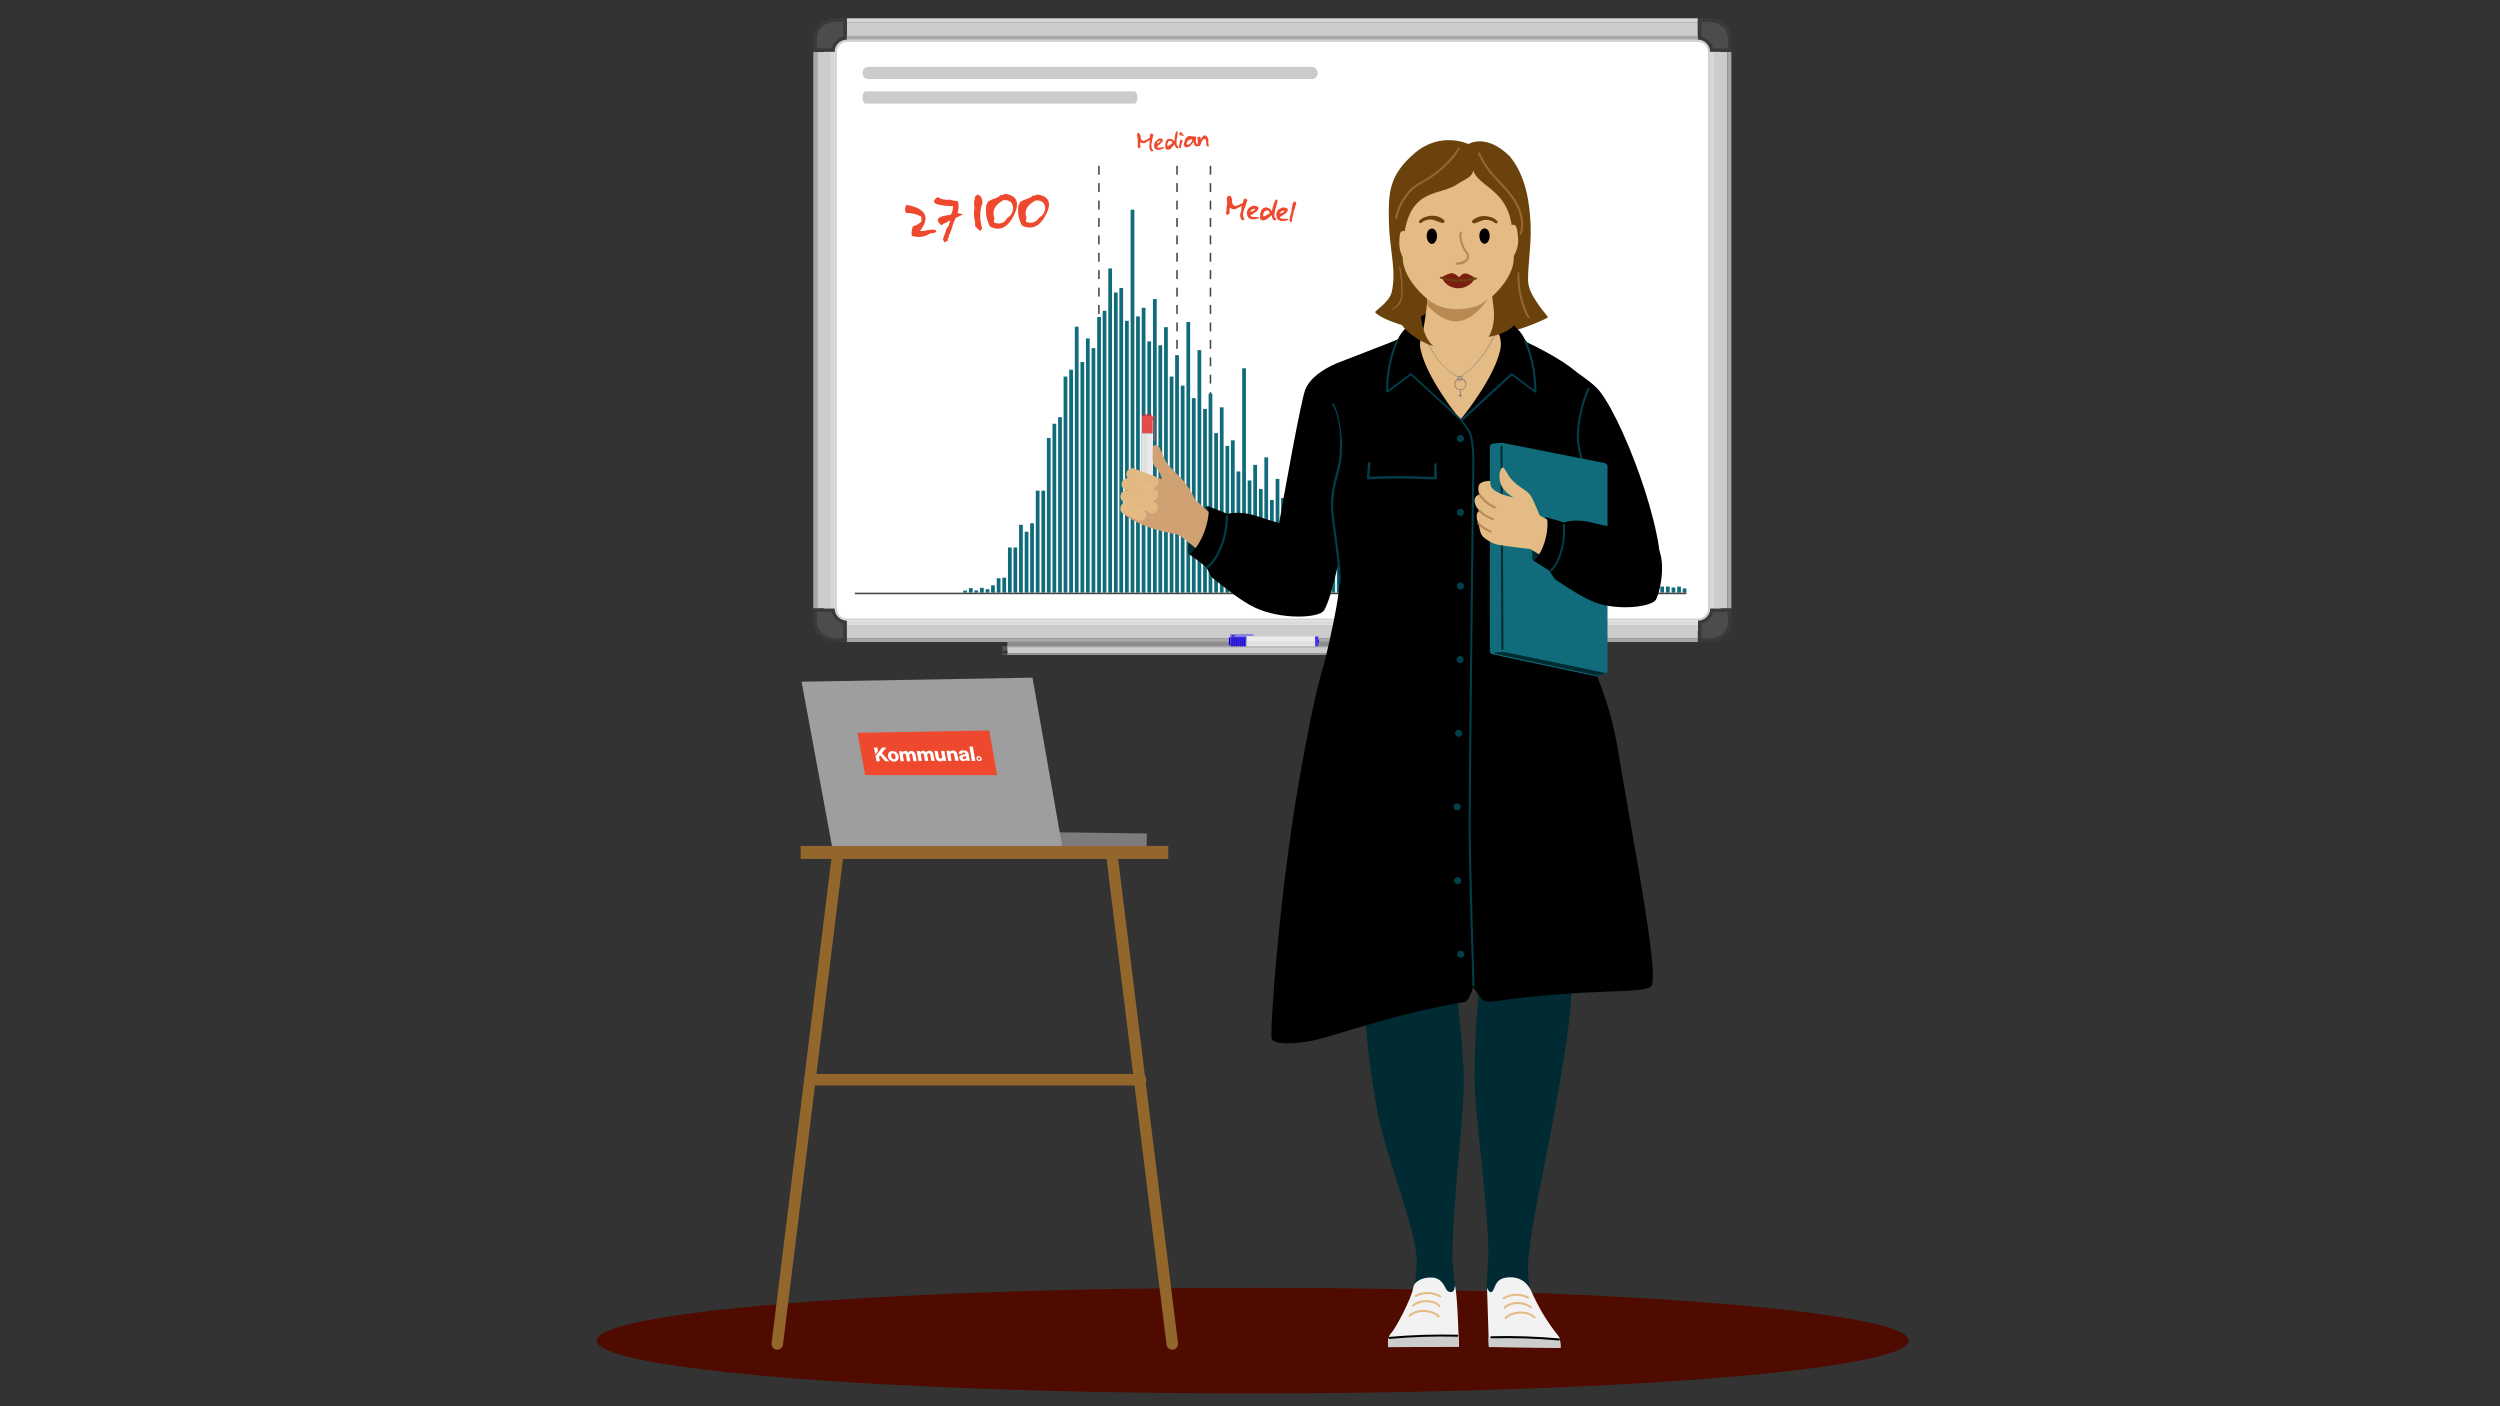 <?xml version="1.0" encoding="utf-8"?>
<!-- Generator: Adobe Illustrator 27.0.1, SVG Export Plug-In . SVG Version: 6.00 Build 0)  -->
<svg version="1.1" id="Lager_1" xmlns="http://www.w3.org/2000/svg" xmlns:xlink="http://www.w3.org/1999/xlink" x="0px" y="0px"
	 viewBox="0 0 1600 900" style="enable-background:new 0 0 1600 900;" xml:space="preserve">
<rect x="0" y="0" width="1600" height="900" fill="#333333" stroke="none"/>
<style type="text/css">
	.st0{fill:#FFFFFF;}
	.st1{fill:#D1D1D1;}
	.st2{fill:#CCCCCC;}
	.st3{fill:#A8A8A8;}
	.st4{fill:#DBDBDB;}
	.st5{fill:#D6D6D6;}
	.st6{fill:#565656;}
	.st7{fill:#353535;}
	.st8{fill:#8C8C8C;}
	.st9{fill:#EBEBEB;}
	.st10{fill:#191919;}
	.st11{fill:#E0E0E0;}
	.st12{fill:#B5B5B5;}
	.st13{fill:#2B2B2B;}
	.st14{fill:#0F00B6;}
	.st15{fill:#4837F0;}
	.st16{fill:#4C4C4C;}
	.st17{fill:#3A3A3A;}
	.st18{fill:#500B00;}
	.st19{fill:#7D7B7B;}
	.st20{fill:#9F9E9E;}
	.st21{fill:#93672C;}
	.st22{fill:#CBCBCB;}
	.st23{fill:#106B7A;}
	.st24{fill:#454545;}
	.st25{fill:#EE492E;}
	.st26{fill:#002B33;}
	.st27{fill:#6B410C;}
	.st28{fill:#013F4B;}
	.st29{fill:#95672C;}
	.st30{fill:#E4BA85;}
	.st31{fill:#B88950;}
	.st32{fill:#7A1F10;}
	.st33{fill:#D0A172;}
	.st34{fill:#CC3030;}
	.st35{fill:#EB4A4A;}
	.st36{fill:#DE4B4B;}
	.st37{fill:#E2B883;}
	.st38{fill:#E6A2AD;}
	.st39{fill:#F2F2F2;}
	.st40{fill:#CDCDCD;}
</style>
<g>
	<g>
		<rect x="527.4" y="22.5" class="st0" width="573.9" height="381.5"/>
		<g>
			<g>
				<path class="st1" d="M1086.6,26.8c3.6,0,6.5,2.9,6.5,6.5v356.1c0,3.6-2.9,6.5-6.5,6.5H542.1c-3.6,0-6.5-2.9-6.5-6.5V33.3
					c0-3.6,2.9-6.5,6.5-6.5H1086.6 M1086.6,25.4H542.1c-4.3,0-7.8,3.5-7.8,7.8v356.1c0,4.3,3.5,7.8,7.8,7.8h544.5
					c4.3,0,7.8-3.5,7.8-7.8V33.3C1094.4,28.9,1090.9,25.4,1086.6,25.4L1086.6,25.4z"/>
			</g>
		</g>
		<g>
			<rect x="541.6" y="399.7" class="st2" width="545" height="8.7"/>
			<rect x="541.6" y="408.4" class="st3" width="545" height="2.5"/>
			<rect x="541.6" y="397.2" class="st4" width="545" height="2.5"/>
		</g>
		<g>
			<rect x="542" y="14.2" class="st2" width="544.6" height="8.7"/>
			<rect x="542" y="22.9" class="st3" width="544.6" height="2.5"/>
			<rect x="542" y="11.7" class="st5" width="544.6" height="2.5"/>
		</g>
		<g>
			<rect x="523" y="33.3" class="st2" width="8.7" height="356.1"/>
			<rect x="520.5" y="33.3" class="st3" width="2.5" height="356.1"/>
			<rect x="531.7" y="33.3" class="st5" width="2.5" height="356.1"/>
		</g>
		<g>
			<rect x="1096.9" y="33.3" class="st2" width="8.7" height="356.1"/>
			<rect x="1105.6" y="33.3" class="st3" width="2.5" height="356.1"/>
			<rect x="1094.4" y="33.3" class="st5" width="2.5" height="356.1"/>
		</g>
		<g>
			<g>
				<rect x="644.1" y="414.6" class="st2" width="342.2" height="3.5"/>
				<rect x="644.1" y="418.1" class="st3" width="342.2" height="1"/>
				<rect x="644.1" y="413.6" class="st5" width="342.2" height="1"/>
			</g>
			<rect x="641.5" y="413.6" class="st6" width="3.2" height="5.6"/>
			<rect x="641.5" y="416.4" class="st7" width="3.2" height="1.8"/>
			<rect x="986.3" y="413.6" class="st6" width="3.2" height="5.6"/>
			<rect x="986.3" y="416.4" class="st7" width="3.2" height="1.8"/>
			<rect x="644.7" y="410.7" class="st8" width="341.6" height="2.9"/>
		</g>
	</g>
	<g>
		<rect x="862.7" y="407.3" class="st9" width="44" height="6.3"/>
		<path class="st10" d="M909.3,410.4c0,0.7-0.3,1.2-0.6,1.2c-0.3,0-0.6-0.5-0.6-1.2c0-0.7,0.3-1.2,0.6-1.2
			C909,409.2,909.3,409.7,909.3,410.4z"/>
		<rect x="906.7" y="407.3" class="st7" width="2.1" height="6.3"/>
		<rect x="852.3" y="407.3" class="st7" width="10.4" height="6.3"/>
		<rect x="851.5" y="408" class="st10" width="0.7" height="4.9"/>
		<rect x="862.7" y="410.4" class="st11" width="44" height="2.4"/>
		<rect x="862.7" y="407.3" class="st12" width="0.4" height="6.3"/>
		<rect x="853.2" y="408" class="st13" width="0.6" height="5.6"/>
		<rect x="855.8" y="408" class="st13" width="0.6" height="5.6"/>
		<rect x="858.4" y="408" class="st13" width="0.6" height="5.6"/>
		<rect x="861" y="408" class="st13" width="0.6" height="5.6"/>
		<rect x="854.5" y="408" class="st13" width="0.6" height="5.6"/>
		<rect x="857.1" y="408" class="st13" width="0.6" height="5.6"/>
		<rect x="859.7" y="408" class="st13" width="0.6" height="5.6"/>
		<rect x="852.3" y="406.1" class="st7" width="15" height="0.6"/>
		<rect x="853.2" y="406.6" class="st10" width="1.9" height="0.7"/>
	</g>
	<g>
		<rect x="797.7" y="407.3" class="st9" width="44" height="6.3"/>
		<path class="st14" d="M844.2,410.4c0,0.7-0.3,1.2-0.6,1.2c-0.3,0-0.6-0.5-0.6-1.2c0-0.7,0.3-1.2,0.6-1.2
			C844,409.2,844.2,409.7,844.2,410.4z"/>
		<rect x="841.6" y="407.3" class="st15" width="2.1" height="6.3"/>
		<rect x="787.3" y="407.3" class="st15" width="10.4" height="6.3"/>
		<rect x="786.5" y="408" class="st14" width="0.7" height="4.9"/>
		<rect x="797.7" y="410.4" class="st11" width="44" height="2.4"/>
		<rect x="797.7" y="407.3" class="st12" width="0.4" height="6.3"/>
		<rect x="788.2" y="408" class="st14" width="0.6" height="5.6"/>
		<rect x="790.8" y="408" class="st14" width="0.6" height="5.6"/>
		<rect x="793.4" y="408" class="st14" width="0.6" height="5.6"/>
		<rect x="796" y="408" class="st14" width="0.6" height="5.6"/>
		<rect x="789.5" y="408" class="st14" width="0.6" height="5.6"/>
		<rect x="792.1" y="408" class="st14" width="0.6" height="5.6"/>
		<rect x="794.7" y="408" class="st14" width="0.6" height="5.6"/>
		<rect x="787.3" y="406.1" class="st15" width="15" height="0.6"/>
		<rect x="788.2" y="406.6" class="st14" width="1.9" height="0.7"/>
	</g>
	<g>
		<g>
			<path class="st16" d="M521.7,32.1v-7.9c0-6.2,6-11.2,13.3-11.2h5.9v11.5c-4,0.5-7.2,3.7-7.7,7.7H521.7z"/>
			<path class="st17" d="M539.7,14.1v9.3c-3.7,0.9-6.6,3.8-7.5,7.5h-9.3v-6.8c0-5.5,5.4-10.1,12.1-10.1H539.7 M542,11.7H535
				c-8,0-14.5,5.6-14.5,12.4v9.1h13.7c0-4.3,3.5-7.8,7.8-7.8V11.7L542,11.7z"/>
		</g>
		<g>
			<path class="st16" d="M1107,32.1v-7.9c0-6.2-6-11.2-13.3-11.2h-5.9v11.5c4,0.5,7.2,3.7,7.7,7.7H1107z"/>
			<path class="st17" d="M1089,14.1h4.7c6.7,0,12.1,4.5,12.1,10.1v6.8h-9.3c-0.9-3.7-3.8-6.6-7.5-7.5V14.1 M1086.6,11.7v13.7
				c4.3,0,7.8,3.5,7.8,7.8h13.7v-9.1c0-6.9-6.5-12.4-14.5-12.4H1086.6L1086.6,11.7z"/>
		</g>
		<g>
			<path class="st16" d="M1107,390.5v7.9c0,6.2-6,11.2-13.3,11.2h-5.9v-11.5c4-0.5,7.2-3.7,7.7-7.7H1107z"/>
			<path class="st17" d="M1089,408.5v-9.3c3.7-0.9,6.6-3.8,7.5-7.5h9.3v6.8c0,5.5-5.4,10.1-12.1,10.1H1089 M1086.6,410.9h7.1
				c8,0,14.5-5.6,14.5-12.4v-9.1h-13.7c0,4.3-3.5,7.8-7.8,7.8V410.9L1086.6,410.9z"/>
		</g>
		<g>
			<path class="st16" d="M521.7,390.5v7.9c0,6.2,6,11.2,13.3,11.2h5.9v-11.5c-4-0.5-7.2-3.7-7.7-7.7H521.7z"/>
			<path class="st17" d="M539.7,408.5H535c-6.7,0-12.1-4.5-12.1-10.1v-6.8h9.3c0.9,3.7,3.8,6.6,7.5,7.5V408.5 M542,410.9v-13.7
				c-4.3,0-7.8-3.5-7.8-7.8h-13.7v9.1c0,6.9,6.5,12.4,14.5,12.4H542L542,410.9z"/>
		</g>
	</g>
</g>
<g>
	<ellipse class="st18" cx="801.7" cy="858" rx="419.9" ry="33.8"/>
	<g>
		<g>
			<g>
				
					<rect x="639.5" y="532.8" transform="matrix(-1 -1.332719e-02 1.332719e-02 -1 1366.257 1084.165)" class="st19" width="94.5" height="9.4"/>
			</g>
			<g>
				<g>
					<polygon class="st20" points="513,436.3 660.8,433.7 679.9,542.2 532.5,541.6 					"/>
				</g>
			</g>
		</g>
		<g>
			<rect x="512.4" y="541.4" class="st21" width="235.3" height="8.3"/>
		</g>
		<g>
			<path class="st21" d="M750.2,863.8c0.2,0,0.3,0,0.5,0c2-0.2,3.4-2.1,3.2-4.1l-38.6-312.5c-0.2-2-2.1-3.4-4.1-3.2
				c-2,0.2-3.4,2.1-3.2,4.1l38.6,312.5C746.8,862.5,748.4,863.8,750.2,863.8z"/>
		</g>
		<g>
			<path class="st21" d="M497.5,863.8c1.8,0,3.4-1.4,3.6-3.2l38.6-312.5c0.2-2-1.2-3.9-3.2-4.1c-2-0.2-3.9,1.2-4.1,3.2l-38.6,312.5
				c-0.2,2,1.2,3.9,3.2,4.1C497.2,863.8,497.3,863.8,497.5,863.8z"/>
		</g>
		<g>
			<path class="st21" d="M518.6,694.7H730c2,0,3.7-1.6,3.7-3.7s-1.6-3.7-3.7-3.7H518.6c-2,0-3.7,1.6-3.7,3.7
				S516.6,694.7,518.6,694.7z"/>
		</g>
	</g>
</g>
<path class="st22" d="M554.1,66.3h171.8c1.2,0,2.1-1.8,2.1-3.9l0,0c0-2.2-1-3.9-2.1-3.9H554.1c-1.2,0-2.1,1.8-2.1,3.9l0,0
	C552,64.5,552.9,66.3,554.1,66.3z"/>
<path class="st22" d="M555.5,50.6h284.3c1.9,0,3.5-1.8,3.5-3.9l0,0c0-2.2-1.6-3.9-3.5-3.9H555.5c-1.9,0-3.5,1.8-3.5,3.9l0,0
	C552,48.8,553.6,50.6,555.5,50.6z"/>
<g>
	<rect x="637.9" y="370.1" class="st23" width="2.4" height="9.2"/>
	<rect x="641.5" y="369.7" class="st23" width="2.4" height="9.6"/>
	<rect x="645.1" y="350.4" class="st23" width="2.4" height="28.9"/>
	<g>
		<rect x="774.2" y="117.2" class="st24" width="1" height="5.7"/>
		<rect x="774.2" y="128.4" class="st24" width="1" height="5.7"/>
		<rect x="774.2" y="139.5" class="st24" width="1" height="5.7"/>
		<rect x="774.2" y="150.7" class="st24" width="1" height="5.7"/>
		<rect x="774.2" y="161.8" class="st24" width="1" height="5.7"/>
		<rect x="774.2" y="172.9" class="st24" width="1" height="5.7"/>
		<rect x="774.2" y="184.1" class="st24" width="1" height="5.7"/>
		<rect x="774.2" y="195.2" class="st24" width="1" height="5.7"/>
		<rect x="774.2" y="206.4" class="st24" width="1" height="5.7"/>
		<rect x="774.2" y="217.5" class="st24" width="1" height="5.7"/>
		<rect x="774.2" y="228.7" class="st24" width="1" height="5.7"/>
		<rect x="774.2" y="239.8" class="st24" width="1" height="5.7"/>
		<rect x="774.2" y="251" class="st24" width="1" height="5.7"/>
		<rect x="774.2" y="262.1" class="st24" width="1" height="5.7"/>
		<rect x="774.2" y="273.3" class="st24" width="1" height="5.7"/>
		<rect x="774.2" y="284.4" class="st24" width="1" height="5.7"/>
		<rect x="774.2" y="295.6" class="st24" width="1" height="5.7"/>
		<rect x="774.2" y="306.7" class="st24" width="1" height="5.7"/>
		<rect x="774.2" y="317.9" class="st24" width="1" height="5.7"/>
		<rect x="774.2" y="329" class="st24" width="1" height="5.7"/>
		<rect x="774.2" y="340.2" class="st24" width="1" height="5.7"/>
		<rect x="774.2" y="351.3" class="st24" width="1" height="5.7"/>
		<rect x="774.2" y="362.5" class="st24" width="1" height="5.7"/>
		<rect x="774.2" y="373.6" class="st24" width="1" height="5.7"/>
		<rect x="774.2" y="106.1" class="st24" width="1" height="5.7"/>
	</g>
	<g>
		<rect x="752.8" y="117.2" class="st24" width="1" height="5.7"/>
		<rect x="752.8" y="128.4" class="st24" width="1" height="5.7"/>
		<rect x="752.8" y="139.5" class="st24" width="1" height="5.7"/>
		<rect x="752.8" y="150.7" class="st24" width="1" height="5.7"/>
		<rect x="752.8" y="161.8" class="st24" width="1" height="5.7"/>
		<rect x="752.8" y="172.9" class="st24" width="1" height="5.7"/>
		<rect x="752.8" y="184.1" class="st24" width="1" height="5.7"/>
		<rect x="752.8" y="195.2" class="st24" width="1" height="5.7"/>
		<rect x="752.8" y="206.4" class="st24" width="1" height="5.7"/>
		<rect x="752.8" y="217.5" class="st24" width="1" height="5.7"/>
		<rect x="752.8" y="228.7" class="st24" width="1" height="5.7"/>
		<rect x="752.8" y="239.8" class="st24" width="1" height="5.7"/>
		<rect x="752.8" y="251" class="st24" width="1" height="5.7"/>
		<rect x="752.8" y="262.1" class="st24" width="1" height="5.7"/>
		<rect x="752.8" y="273.3" class="st24" width="1" height="5.7"/>
		<rect x="752.8" y="284.4" class="st24" width="1" height="5.7"/>
		<rect x="752.8" y="295.6" class="st24" width="1" height="5.7"/>
		<rect x="752.8" y="306.7" class="st24" width="1" height="5.7"/>
		<rect x="752.8" y="317.9" class="st24" width="1" height="5.7"/>
		<rect x="752.8" y="329" class="st24" width="1" height="5.7"/>
		<rect x="752.8" y="340.2" class="st24" width="1" height="5.7"/>
		<rect x="752.8" y="351.3" class="st24" width="1" height="5.7"/>
		<rect x="752.8" y="362.5" class="st24" width="1" height="5.7"/>
		<rect x="752.8" y="373.6" class="st24" width="1" height="5.7"/>
		<rect x="752.8" y="106.1" class="st24" width="1" height="5.7"/>
	</g>
	<g>
		<rect x="702.8" y="117.2" class="st24" width="1" height="5.7"/>
		<rect x="702.8" y="128.4" class="st24" width="1" height="5.7"/>
		<rect x="702.8" y="139.5" class="st24" width="1" height="5.7"/>
		<rect x="702.8" y="150.7" class="st24" width="1" height="5.7"/>
		<rect x="702.8" y="161.8" class="st24" width="1" height="5.7"/>
		<rect x="702.8" y="172.9" class="st24" width="1" height="5.7"/>
		<rect x="702.8" y="184.1" class="st24" width="1" height="5.7"/>
		<rect x="702.8" y="195.2" class="st24" width="1" height="5.7"/>
		<rect x="702.8" y="206.4" class="st24" width="1" height="5.7"/>
		<rect x="702.8" y="217.5" class="st24" width="1" height="5.7"/>
		<rect x="702.8" y="228.7" class="st24" width="1" height="5.7"/>
		<rect x="702.8" y="239.8" class="st24" width="1" height="5.7"/>
		<rect x="702.8" y="251" class="st24" width="1" height="5.7"/>
		<rect x="702.8" y="262.1" class="st24" width="1" height="5.7"/>
		<rect x="702.8" y="273.3" class="st24" width="1" height="5.7"/>
		<rect x="702.8" y="284.4" class="st24" width="1" height="5.7"/>
		<rect x="702.8" y="295.6" class="st24" width="1" height="5.7"/>
		<rect x="702.8" y="306.7" class="st24" width="1" height="5.7"/>
		<rect x="702.8" y="317.9" class="st24" width="1" height="5.7"/>
		<rect x="702.8" y="329" class="st24" width="1" height="5.7"/>
		<rect x="702.8" y="340.2" class="st24" width="1" height="5.7"/>
		<rect x="702.8" y="351.3" class="st24" width="1" height="5.7"/>
		<rect x="702.8" y="362.5" class="st24" width="1" height="5.7"/>
		<rect x="702.8" y="373.6" class="st24" width="1" height="5.7"/>
		<rect x="702.8" y="106.1" class="st24" width="1" height="5.7"/>
	</g>
	<rect x="648.6" y="350.4" class="st23" width="2.4" height="28.9"/>
	<rect x="652.2" y="335.9" class="st23" width="2.4" height="43.4"/>
	<rect x="655.8" y="340.3" class="st23" width="2.4" height="39"/>
	<rect x="659.3" y="334.9" class="st23" width="2.4" height="44.4"/>
	<rect x="662.9" y="314" class="st23" width="2.4" height="65.3"/>
	<rect x="666.5" y="314" class="st23" width="2.4" height="65.3"/>
	<rect x="670" y="280.3" class="st23" width="2.4" height="99"/>
	<rect x="673.6" y="271.2" class="st23" width="2.4" height="108.1"/>
	<rect x="677.2" y="267" class="st23" width="2.4" height="112.3"/>
	<rect x="680.7" y="241" class="st23" width="2.4" height="138.3"/>
	<rect x="684.3" y="236.6" class="st23" width="2.4" height="142.7"/>
	<rect x="687.9" y="209.1" class="st23" width="2.4" height="170.2"/>
	<rect x="691.5" y="231.7" class="st23" width="2.4" height="147.6"/>
	<rect x="695" y="216.6" class="st23" width="2.4" height="162.7"/>
	<rect x="698.6" y="222.8" class="st23" width="2.4" height="156.5"/>
	<rect x="702.2" y="202.9" class="st23" width="2.4" height="176.4"/>
	<rect x="705.7" y="198.9" class="st23" width="2.4" height="180.4"/>
	<rect x="709.3" y="171.8" class="st23" width="2.4" height="207.5"/>
	<rect x="712.9" y="187.2" class="st23" width="2.4" height="192.1"/>
	<rect x="716.4" y="184.3" class="st23" width="2.4" height="195"/>
	<rect x="720" y="205.3" class="st23" width="2.4" height="174"/>
	<rect x="727.1" y="202.5" class="st23" width="2.4" height="176.8"/>
	<rect x="730.7" y="197" class="st23" width="2.4" height="182.3"/>
	<rect x="734.3" y="218.5" class="st23" width="2.4" height="160.8"/>
	<rect x="741.4" y="221" class="st23" width="2.4" height="158.3"/>
	<rect x="745" y="209.4" class="st23" width="2.4" height="169.9"/>
	<rect x="748.6" y="241" class="st23" width="2.4" height="138.3"/>
	<rect x="752.1" y="227.3" class="st23" width="2.4" height="152"/>
	<rect x="755.7" y="246.8" class="st23" width="2.4" height="132.5"/>
	<rect x="762.8" y="254.8" class="st23" width="2.4" height="124.5"/>
	<rect x="770" y="261.7" class="st23" width="2.4" height="117.6"/>
	<rect x="773.5" y="252" class="st23" width="2.4" height="127.3"/>
	<rect x="777.1" y="277.2" class="st23" width="2.4" height="102.1"/>
	<rect x="780.7" y="260.7" class="st23" width="2.4" height="118.6"/>
	<rect x="784.3" y="285.4" class="st23" width="2.4" height="93.9"/>
	<rect x="787.8" y="281.8" class="st23" width="2.4" height="97.5"/>
	<rect x="791.4" y="301.7" class="st23" width="2.4" height="77.6"/>
	<rect x="795" y="235.7" class="st23" width="2.4" height="143.6"/>
	<rect x="798.5" y="307.5" class="st23" width="2.4" height="71.8"/>
	<rect x="802.1" y="297.5" class="st23" width="2.4" height="81.8"/>
	<rect x="805.7" y="313" class="st23" width="2.4" height="66.3"/>
	<rect x="809.2" y="292.7" class="st23" width="2.4" height="86.6"/>
	<rect x="812.8" y="320" class="st23" width="2.4" height="59.3"/>
	<rect x="816.4" y="306.5" class="st23" width="2.4" height="72.8"/>
	<rect x="819.9" y="318.7" class="st23" width="2.4" height="60.6"/>
	<rect x="823.5" y="315.7" class="st23" width="2.4" height="63.6"/>
	<rect x="827.1" y="323.4" class="st23" width="2.4" height="55.9"/>
	<rect x="830.6" y="300.2" class="st23" width="2.4" height="79.1"/>
	<rect x="834.2" y="334.8" class="st23" width="2.4" height="44.5"/>
	<rect x="837.8" y="325.4" class="st23" width="2.4" height="53.9"/>
	<rect x="841.4" y="339.8" class="st23" width="2.4" height="39.5"/>
	<rect x="844.9" y="331.7" class="st23" width="2.4" height="47.7"/>
	<rect x="848.5" y="341.1" class="st23" width="2.4" height="38.2"/>
	<rect x="852.1" y="334.8" class="st23" width="2.4" height="44.5"/>
	<rect x="855.6" y="345.7" class="st23" width="2.4" height="33.6"/>
	<rect x="859.2" y="343.4" class="st23" width="2.4" height="35.9"/>
	<rect x="862.8" y="350.1" class="st23" width="2.4" height="29.2"/>
	<rect x="866.3" y="322.8" class="st23" width="2.4" height="56.5"/>
	<rect x="869.9" y="353.9" class="st23" width="2.4" height="25.4"/>
	<rect x="873.5" y="348.6" class="st23" width="2.4" height="30.8"/>
	<rect x="877" y="355.5" class="st23" width="2.4" height="23.8"/>
	<rect x="880.6" y="348.6" class="st23" width="2.4" height="30.8"/>
	<rect x="884.2" y="356.5" class="st23" width="2.4" height="22.8"/>
	<rect x="887.8" y="350.6" class="st23" width="2.4" height="28.7"/>
	<rect x="891.3" y="357" class="st23" width="2.4" height="22.3"/>
	<rect x="894.9" y="356" class="st23" width="2.4" height="23.3"/>
	<rect x="898.5" y="361.4" class="st23" width="2.4" height="17.9"/>
	<rect x="902" y="345.7" class="st23" width="2.4" height="33.6"/>
	<rect x="905.6" y="362.5" class="st23" width="2.4" height="16.8"/>
	<rect x="909.2" y="358.9" class="st23" width="2.4" height="20.4"/>
	<rect x="912.7" y="364.7" class="st23" width="2.4" height="14.6"/>
	<rect x="916.3" y="358.9" class="st23" width="2.4" height="20.4"/>
	<rect x="919.9" y="364.7" class="st23" width="2.4" height="14.6"/>
	<rect x="923.4" y="360.2" class="st23" width="2.4" height="19.1"/>
	<rect x="927" y="365.3" class="st23" width="2.4" height="14"/>
	<rect x="930.6" y="364.7" class="st23" width="2.4" height="14.6"/>
	<rect x="934.2" y="368.5" class="st23" width="2.4" height="10.8"/>
	<rect x="937.7" y="353.1" class="st23" width="2.4" height="26.2"/>
	<rect x="941.3" y="368.7" class="st23" width="2.4" height="10.6"/>
	<rect x="944.9" y="366.2" class="st23" width="2.4" height="13.1"/>
	<rect x="948.4" y="369.1" class="st23" width="2.4" height="10.2"/>
	<rect x="952" y="366.5" class="st23" width="2.4" height="12.8"/>
	<rect x="955.6" y="369.1" class="st23" width="2.4" height="10.2"/>
	<rect x="959.1" y="368.5" class="st23" width="2.4" height="10.8"/>
	<rect x="962.7" y="371.4" class="st23" width="2.4" height="7.9"/>
	<rect x="966.3" y="369.1" class="st23" width="2.4" height="10.2"/>
	<rect x="969.8" y="372" class="st23" width="2.4" height="7.3"/>
	<rect x="973.4" y="364.4" class="st23" width="2.4" height="14.9"/>
	<rect x="977" y="372.3" class="st23" width="2.4" height="7"/>
	<rect x="980.6" y="370.3" class="st23" width="2.4" height="9"/>
	<rect x="984.1" y="372" class="st23" width="2.4" height="7.3"/>
	<rect x="987.7" y="369.8" class="st23" width="2.4" height="9.6"/>
	<rect x="991.3" y="371.9" class="st23" width="2.4" height="7.4"/>
	<rect x="994.8" y="370.7" class="st23" width="2.4" height="8.6"/>
	<rect x="998.4" y="373.6" class="st23" width="2.4" height="5.7"/>
	<rect x="1002" y="373.6" class="st23" width="2.4" height="5.7"/>
	<rect x="1005.5" y="373.6" class="st23" width="2.4" height="5.7"/>
	<rect x="1009.1" y="367.7" class="st23" width="2.4" height="11.6"/>
	<rect x="1012.7" y="373.9" class="st23" width="2.4" height="5.4"/>
	<rect x="1016.2" y="373.9" class="st23" width="2.4" height="5.4"/>
	<rect x="1019.8" y="374.8" class="st23" width="2.4" height="4.5"/>
	<rect x="1023.4" y="372.7" class="st23" width="2.4" height="6.6"/>
	<rect x="1027" y="375.4" class="st23" width="2.4" height="3.9"/>
	<rect x="1030.5" y="373.6" class="st23" width="2.4" height="5.7"/>
	<rect x="1034.1" y="375.4" class="st23" width="2.4" height="3.9"/>
	<rect x="1037.7" y="374.6" class="st23" width="2.4" height="4.7"/>
	<rect x="1041.2" y="373.9" class="st23" width="2.4" height="5.4"/>
	<rect x="1044.8" y="372.2" class="st23" width="2.4" height="7.1"/>
	<rect x="1048.4" y="375.4" class="st23" width="2.4" height="3.9"/>
	<rect x="1051.9" y="375.4" class="st23" width="2.4" height="3.9"/>
	<rect x="1055.5" y="375.4" class="st23" width="2.4" height="3.9"/>
	<rect x="1059.1" y="375.4" class="st23" width="2.4" height="3.9"/>
	<rect x="1062.6" y="375.4" class="st23" width="2.4" height="3.9"/>
	<rect x="1066.2" y="375.4" class="st23" width="2.4" height="3.9"/>
	<rect x="1069.8" y="376" class="st23" width="2.4" height="3.3"/>
	<rect x="1073.4" y="375.4" class="st23" width="2.4" height="3.9"/>
	<rect x="1076.9" y="376.6" class="st23" width="2.4" height="2.7"/>
	<rect x="766.4" y="224.1" class="st23" width="2.4" height="155.2"/>
	<rect x="759.3" y="206.1" class="st23" width="2.4" height="173.2"/>
	<rect x="737.9" y="191.4" class="st23" width="2.4" height="187.9"/>
	<rect x="723.6" y="134.2" class="st23" width="2.4" height="245.1"/>
	<rect x="634.3" y="374.6" class="st23" width="2.4" height="4.7"/>
	<rect x="630.8" y="377.1" class="st23" width="2.4" height="2.2"/>
	<rect x="627.2" y="376.2" class="st23" width="2.4" height="3.1"/>
	<rect x="623.6" y="377.9" class="st23" width="2.4" height="1.4"/>
	<rect x="620.1" y="376.4" class="st23" width="2.4" height="2.9"/>
	<rect x="616.5" y="378" class="st23" width="2.4" height="1.3"/>
	<g>
		<path class="st25" d="M728,85l0.4,0l0.5,0c0.1,0.2,0.2,0.5,0.5,0.7l0.1,0.4l0.1,0.1l0.1,0.2l0.1,0.1l0.1,0.1c0,0.1,0,0.1,0,0.2
			c0,0.1,0.1,0.1,0.1,0.2l0,0.8l0,0.2c0,0.1,0,0.3,0,0.5c0.3,0.3,0.5,0.6,0.6,1.1c0.1,0.1,0.2,0.2,0.4,0.3c0.9,0.4,1.6,0.3,2.2-0.3
			c0.4,0,0.7-0.1,1-0.5c0.3,0,0.5-0.2,0.6-0.5c0.3-0.1,0.7-0.2,1-0.5c0.2-0.5,0.3-1.1,0.2-1.8l0.4-0.7c0.5-0.3,1-0.1,1.6,0.4
			c0.1,0.2,0.1,0.4,0.1,0.6c-0.2,0.3-0.3,0.8-0.3,1.3c-0.2,0.3-0.2,0.6-0.2,1c-0.2,0.3-0.3,0.7-0.3,1.2l0,0.1
			c-0.2,0.4-0.2,0.8-0.2,1.3c-0.3,0.8-0.3,1.7-0.1,2.7l0,0.4c0.2,0.6,0.5,1.1,1.1,1.6l0,0.2c-0.2,0.2-0.4,0.3-0.7,0.5l-0.8-0.2
			c-1.1-1.2-1.4-2.9-0.8-4.8c-0.1-0.3-0.1-0.7,0-1.1l0-0.6c0.1-0.2,0.2-0.4,0.2-0.7c-0.3,0.1-0.7,0.4-1,0.7
			c-0.4,0.1-0.8,0.3-1.1,0.7c-0.2,0-0.3,0.1-0.5,0.3c-0.2,0-0.4,0.1-0.6,0.2l-0.3,0.2c-0.9,0.1-1.9-0.1-2.8-0.5
			c-0.1,1,0,1.9,0.4,2.7c-0.1,0.2-0.3,0.3-0.5,0.4c-0.4,1.1-0.9,1-1.5-0.1c0-0.3,0-0.6,0.1-1l0-0.2l0-0.4c0,0,0.1-0.1,0.1-0.1l0-0.3
			c-0.1-0.2-0.1-0.5-0.2-0.8l0.1-0.2l-0.1-1l0-0.3l0.1-0.3c0-0.3-0.1-0.6-0.2-0.9c0-0.2,0-0.4,0-0.6l-0.1-0.2l0-0.5l0-0.3
			c-0.2-0.2-0.3-0.5-0.3-0.8l0.4-0.7l0.1-0.1l0.1-0.1C727.9,85.1,728,85.1,728,85z"/>
		<path class="st25" d="M742.4,88.6c0.2,0.1,0.4,0.1,0.7,0.1l0.1,0c0.2,0,0.5,0.1,0.7,0.2c0.4,0.4,0.4,0.8,0.1,1.3l0,0.5
			c-0.2,0.1-0.4,0.3-0.5,0.5c-0.3,0.1-0.5,0.4-0.8,0.7l-0.1,0.1l0,0.1c-0.4,0.2-0.7,0.5-1.1,0.9l-0.2,0.1l-0.2,0.2l-0.2,0.2
			c-0.2,0.1-0.4,0.3-0.5,0.6c0.1,0,0.2,0.1,0.3,0.3c0.9,0.2,1.8,0.2,2.8-0.1c0.2,0,0.4,0,0.6-0.1c0.2,0,0.5,0,0.9,0l0.1,0.4
			c-0.1,0-0.2,0.1-0.3,0.3c-0.2,0-0.4,0.1-0.6,0.3c-0.2,0-0.4,0.1-0.5,0.2l-0.1,0l-0.1,0.2c-0.3,0-0.6,0.1-0.9,0.1l-0.4,0.1l-0.3,0
			l-0.1,0.1c-0.1,0-0.2,0-0.4,0l-0.2,0.1l-0.9-0.3l-0.1,0l-0.1,0l-0.1-0.1l-0.1,0l-0.2,0l-0.1-0.1l-0.1,0c-0.1-0.2-0.2-0.3-0.4-0.5
			l-0.1-0.3l-0.1-0.1l-0.1-0.1l-0.1-0.7c0-0.1-0.1-0.3-0.1-0.4l0.1-0.3l-0.1-0.2l0-0.2c0.1-0.1,0.1-0.2,0.1-0.3c0-0.5,0.3-1,0.7-1.6
			c0.1-0.1,0.1-0.2,0.2-0.4c0,0,0.1,0,0.1-0.1c0.2-0.1,0.4-0.2,0.6-0.4l0.4-0.1l0.1-0.3C741.1,88.9,741.7,88.7,742.4,88.6
			C742.4,88.6,742.4,88.6,742.4,88.6z M742.2,90c-0.1,0.1-0.2,0.2-0.3,0.3c-0.5,0-0.9,0.3-1.1,0.7c-0.3,0.2-0.5,0.5-0.5,0.9
			c0.2,0,0.4-0.1,0.5-0.3c0.5,0.1,0.9-0.1,1.2-0.6c0.4-0.2,0.7-0.5,0.7-1L742.2,90z"/>
		<path class="st25" d="M753,83.8l0.6,0.1c0,0.2,0,0.4,0.1,0.8c-0.1,0.3-0.1,0.6,0,0.9l-0.1,0.1l0,0.2l0,0.3c0,0.1-0.1,0.2-0.1,0.4
			l0,0.2l0,0.2l0,0.2c0,0.3-0.1,0.7-0.2,1.2l-0.1,0.1c0,0.1,0,0.3-0.1,0.5l-0.1,0.4l0.1,0.2c-0.1,0.4-0.2,0.9-0.1,1.5l0,0.2l0,0.2
			l0,0.2l0,0.2l0,0.3l0,0.4l0.6,0.9c0.2,0.1,0.5,0.2,0.7,0.5l0.1,0.4l-0.6,0.5l-0.5,0c-0.1-0.2-0.3-0.2-0.5-0.1l0.1-0.2
			c-0.8-0.5-1.2-1.7-1.2-3.8l0.2,1.5c-0.5-0.3-0.6-0.3,0,0c-0.8,0.9-1.5,1.5-1.9,2c0,0-0.1,0-0.1,0.1c0,0-0.1,0-0.1,0.1l0,0.1
			c-0.1,0-0.2,0.1-0.2,0.2l0,0.1c-0.1,0.1-0.3,0.2-0.4,0.3c0,0-0.1,0-0.1,0.1c-0.3,0.1-0.6,0.3-1,0.5c-0.5,0.1-1,0-1.6-0.2l-0.4-0.1
			c0-0.3-0.1-0.5-0.2-0.7c0-0.9,0-1.5-0.2-1.8l0.1-0.4c0-0.2,0-0.4,0.1-0.7l0-0.1l0-0.2c0,0,0.1,0,0.1-0.1c0-0.2,0-0.4,0.1-0.6
			l0-0.2c0.2-0.2,0.3-0.4,0.4-0.8c0.1,0,0.2-0.1,0.2-0.2l0.1-0.2l0.1-0.1l0.1-0.1l0.1-0.2l0.6,0c0.5-0.5,1-0.5,1.6-0.1
			c0.3-0.1,0.5,0,0.8,0.2c0.6,0.1,1,0.5,1.2,1.1l0.3-0.2c0.1-0.4,0.2-0.9,0.2-1.4l0-0.3l-0.1-0.1l0.2-0.2l-0.1-0.4
			c0.2-0.4,0.3-0.9,0.3-1.4c0.2-0.4,0.3-0.9,0.4-1.4l0.5-0.7l0.1-0.1L753,83.8z M748.5,90.2c-0.4,0.1-0.7,0.4-1,0.7
			c-0.6,1.6-0.6,2.4,0.1,2.6c0.6-0.3,1.4-0.9,2.3-1.7l0.4-0.2l0.2,0l0-0.3l-0.4-0.1C750.1,90.2,749.5,89.9,748.5,90.2z"/>
		<path class="st25" d="M755.7,89.4c0.7,0,1.1,0.4,1.2,1.1c-0.3,0.3-0.5,1-0.7,2c-0.1,0.2-0.2,0.3-0.2,0.5c-0.1,0.1-0.1,0.3-0.2,0.6
			c0,0.2,0.1,0.5,0.2,0.8l0,0.1c-1,0.8-1.5,0.2-1.4-1.7c0.1-0.1,0.1-0.2,0.3-0.4c0.1-0.9,0.2-1.7,0.3-2.2l0-0.2
			c0.1-0.1,0.2-0.3,0.3-0.5L755.7,89.4z M755.5,84.6c0.2,0,0.4,0,0.7,0.1c0.1,0.1,0.1,0.2,0.2,0.4c0.3,0.2,0.5,0.6,0.7,1l0.1,0.1
			l0.3,0.1c0.1,0.2,0.1,0.4,0,0.6c-0.3,0.2-0.6,0.1-1-0.2c-0.2,0-0.4,0-0.6,0.1c-0.2-0.1-0.4-0.2-0.7-0.2c-0.1-0.1-0.2-0.3-0.3-0.6
			c0,0,0-0.1-0.1-0.1c0,0,0-0.1-0.1-0.1c0.1-0.2,0.1-0.5,0.1-0.8L755.5,84.6z"/>
		<path class="st25" d="M761.8,87.1c0.2,0,0.3,0,0.5,0.1c0.4-0.1,0.7,0,1.2,0.2c0.2,0,0.4-0.1,0.6-0.2c0.2,0.2,0.5,0.3,0.7,0.3
			l0.3-0.1l0.3,0l0.1,0.6c-0.1,0-0.1,0.3,0.1,0.8c-0.2,0.3-0.3,0.9-0.3,1.8c0.1,0.8,0.4,1.4,0.8,1.8c1.3,0.2,1.4,0.6,0.3,1.3
			c-1.5,0.2-2.3-0.8-2.4-2.9c-0.1,0.1-0.1,0.2-0.2,0.3c-0.1,0.1-0.3,0.3-0.5,0.5l-0.1,0.1l-0.1,0.1c-0.1,0.2-0.2,0.3-0.4,0.5
			l-0.2,0.2l-0.5,0.6c-0.1,0.1-0.2,0.2-0.4,0.4c0,0-0.1,0.1-0.1,0.1l-1.2,0.6l-0.1,0.1l-0.3-0.1l-1.1,0.1c-0.1-0.2-0.3-0.4-0.6-0.6
			c-0.1-0.2-0.2-0.3-0.4-0.4c0-0.1,0-0.3-0.1-0.4c0-0.3,0-0.5-0.1-0.8l0-0.2c0.2-0.3,0.3-0.7,0.3-1.1c0.2-0.1,0.3-0.2,0.4-0.5l0-0.2
			l-0.1-0.2c0.1-0.1,0.2-0.3,0.2-0.6c0.2-0.1,0.3-0.3,0.5-0.6l0-0.3c0.1-0.1,0.3-0.2,0.4-0.4c0.2-0.1,0.4-0.2,0.5-0.4
			c0.2,0,0.3-0.2,0.5-0.3l0.2-0.1l0.9-0.4C761.7,87.2,761.8,87.2,761.8,87.1z M762.1,89.2c-0.6,0.1-1,0.2-1.2,0.5
			c-0.5,0.1-0.8,0.5-1,1c-0.6,0.6-0.7,1.3-0.1,2c0.4,0,0.9-0.2,1.3-0.5c0.1,0,0.2-0.1,0.4-0.1l0.1-0.4c0.4,0,0.7-0.3,0.8-0.8
			c0.3-0.2,0.5-0.5,0.6-0.9l0.2-0.1C763.1,89.4,762.7,89.1,762.1,89.2z"/>
		<path class="st25" d="M770.1,86.7l0.5,0c0.3,0.1,0.5,0.1,0.8-0.1c0.2,0.3,0.6,0.6,1,0.7c0.1,0.3,0.4,0.7,0.7,1
			c0,0.1,0.1,0.2,0.1,0.3c0,0.3,0.1,0.6,0.2,0.9l0,0.5l0.1,0.1c0,0.1-0.1,0.3-0.2,0.5l0,0.7l0,0.2c0,0.1,0,0.3,0,0.4
			c0.4,0.9,0.5,1.5,0.2,1.8c-0.5,0.1-1,0-1.3-0.4l-0.2-0.9l-0.1-0.3c0.3-1,0.1-2-0.4-3c-0.4-0.3-0.7-0.3-1,0l-0.4-0.1
			c-0.1,0.3-0.3,0.6-0.6,0.8l0,0.3c-0.4,0.2-0.6,0.6-0.7,1.2c-0.2,0.2-0.2,0.4-0.2,0.6c-0.2,0.3-0.3,0.7-0.3,1.1
			c-0.2,0.1-0.4,0.3-0.5,0.5c-0.6,0.2-1.1-0.1-1.5-0.9c0.2-0.3,0.2-0.7,0.2-1.1c0.2-0.5,0.2-1,0-1.5c0.1-0.2,0.1-0.4,0.1-0.6
			l-0.2-0.1c0.2-0.3,0.1-0.6-0.1-0.9c0.1-0.2,0.1-0.3,0.2-0.5c0.2-0.1,0.5-0.2,0.7-0.5c1.2,0.3,1.6,0.8,1.1,1.5l0.1,0.3
			c0.3-0.3,0.5-0.6,0.7-1.1c0.3-0.2,0.5-0.5,0.8-0.8L770.1,86.7z"/>
	</g>
	<g>
		<path class="st25" d="M786.5,125.2l0.5,0.1l0.6,0c0.1,0.3,0.2,0.6,0.4,1l0.1,0.4l0.1,0.1l0.1,0.2l0.1,0.1l0.1,0.1
			c0,0.1,0,0.2,0,0.3c0,0.1,0.1,0.2,0.1,0.2l-0.1,0.9l0,0.2c-0.1,0.1-0.1,0.3-0.1,0.6c0.3,0.4,0.5,0.8,0.6,1.4
			c0.1,0.1,0.3,0.3,0.4,0.5c1,0.7,1.9,0.7,2.7,0c0.5,0.1,0.9,0,1.2-0.4c0.4,0,0.6-0.2,0.7-0.5c0.4,0,0.9-0.2,1.3-0.4
			c0.4-0.6,0.5-1.3,0.5-2.1l0.6-0.7c0.7-0.2,1.3,0,1.8,0.7c0,0.2,0,0.5,0,0.8c-0.3,0.4-0.5,0.9-0.5,1.5c-0.2,0.3-0.4,0.7-0.4,1.2
			c-0.3,0.4-0.4,0.9-0.5,1.4l-0.1,0.1c-0.3,0.4-0.4,1-0.5,1.6c-0.5,0.9-0.7,2-0.6,3.2l-0.1,0.5c0.1,0.7,0.5,1.4,1,2.1l0,0.2
			c-0.3,0.2-0.6,0.3-1,0.5l-0.9-0.3c-1.1-1.7-1.2-3.7-0.2-6c0-0.4,0-0.8,0.1-1.4l0-0.7c0.1-0.2,0.3-0.5,0.3-0.8
			c-0.4,0.1-0.9,0.4-1.3,0.7c-0.5,0.1-1,0.3-1.5,0.7c-0.2,0-0.4,0.1-0.6,0.3c-0.2,0-0.5,0.1-0.7,0.2l-0.4,0.3c-1.1,0-2.2-0.4-3.2-1
			c-0.3,1.2-0.3,2.3,0,3.3c-0.2,0.2-0.4,0.3-0.7,0.5c-0.6,1.2-1.2,1.1-1.8-0.4c0-0.4,0.1-0.8,0.3-1.2l0-0.2l0-0.5
			c0,0,0.1-0.1,0.1-0.1l0-0.4c-0.1-0.3-0.1-0.6-0.1-1l0.2-0.3l0-1.2l0.1-0.4l0.2-0.3c0-0.3,0-0.7-0.1-1.2c0.1-0.3,0.1-0.5,0-0.8
			l-0.1-0.2l0-0.6l0.1-0.4c-0.2-0.3-0.2-0.6-0.2-1l0.6-0.8l0.1-0.1l0.1-0.1C786.4,125.3,786.4,125.3,786.5,125.2z"/>
		<path class="st25" d="M803.4,131.8c0.2,0.1,0.5,0.2,0.9,0.2l0.1,0.1c0.3,0,0.5,0.2,0.8,0.4c0.4,0.5,0.4,1-0.1,1.5l-0.1,0.6
			c-0.3,0.1-0.5,0.3-0.6,0.6c-0.4,0.1-0.7,0.4-1,0.7l-0.2,0l-0.1,0.2c-0.5,0.2-1,0.5-1.4,1l-0.3,0.1l-0.3,0.1l-0.2,0.2
			c-0.3,0.1-0.5,0.3-0.7,0.6c0.2,0.1,0.3,0.2,0.4,0.4c1.1,0.4,2.2,0.5,3.4,0.4c0.2,0.1,0.5,0.1,0.8,0c0.3,0.1,0.6,0.1,1,0.1l0,0.5
			c-0.2,0-0.3,0.1-0.4,0.3c-0.3,0-0.5,0-0.7,0.2c-0.2,0-0.5,0-0.7,0.1l-0.2,0l-0.1,0.2c-0.3,0-0.7,0-1.1,0l-0.4,0l-0.3,0l-0.2,0.1
			c-0.1,0-0.3-0.1-0.4,0l-0.2,0l-1-0.5l-0.1-0.1l-0.2,0l-0.1-0.1l-0.2-0.1l-0.3-0.1l-0.1-0.2l-0.2-0.1c-0.1-0.2-0.2-0.4-0.4-0.7
			l-0.1-0.4l-0.2-0.1l0-0.2l-0.1-0.9c0-0.2,0-0.3-0.1-0.6l0.1-0.4l-0.1-0.3l0-0.2c0.1-0.1,0.1-0.2,0.2-0.3c0.1-0.6,0.5-1.2,1-1.8
			c0.1-0.1,0.2-0.2,0.2-0.4c0.1,0,0.1,0,0.1-0.1c0.2,0,0.5-0.2,0.8-0.3l0.4-0.1l0.2-0.3c0.7-0.3,1.4-0.5,2.3-0.5
			C803.3,131.8,803.4,131.8,803.4,131.8z M802.9,133.5c-0.2,0.1-0.3,0.2-0.5,0.3c-0.6,0-1.1,0.2-1.5,0.7c-0.4,0.2-0.7,0.5-0.8,1
			c0.2,0,0.4,0,0.6-0.2c0.6,0.2,1.1,0,1.5-0.5c0.5-0.1,0.9-0.5,1.1-1.1L802.9,133.5z"/>
		<path class="st25" d="M816.9,127.7l0.7,0.2c0,0.2,0,0.5,0,1c-0.1,0.3-0.2,0.7-0.2,1.1l-0.1,0.1l-0.1,0.2l0,0.3
			c-0.1,0.1-0.1,0.3-0.2,0.5l0,0.2l-0.1,0.2l0,0.2c0,0.4-0.2,0.8-0.4,1.4l-0.1,0.1c0,0.2-0.1,0.4-0.2,0.6l-0.1,0.4l0.1,0.3
			c-0.2,0.5-0.3,1.1-0.4,1.8l-0.1,0.2l0,0.3l0,0.3l0,0.3l-0.1,0.4l-0.1,0.4l0.5,1.2c0.3,0.1,0.5,0.4,0.8,0.7l0,0.5l-0.8,0.5
			l-0.5-0.1c-0.1-0.2-0.3-0.3-0.6-0.2l0.1-0.2c-0.9-0.7-1.2-2.3-0.9-4.8l0.1,1.8c-0.6-0.4-0.6-0.4,0-0.1c-1.2,0.9-2,1.6-2.6,2.1
			c0,0-0.1,0-0.1,0.1c0,0-0.1,0-0.1,0.1l-0.1,0.1c-0.1,0-0.2,0.1-0.3,0.2l-0.1,0.1c-0.2,0.1-0.4,0.1-0.6,0.3c0,0-0.1,0.1-0.1,0.1
			c-0.4,0-0.8,0.2-1.3,0.5c-0.6,0-1.3-0.2-1.9-0.5l-0.4-0.2c0-0.3,0-0.6-0.2-0.9c0.2-1.1,0.2-1.8,0-2.3l0.1-0.4
			c0-0.2,0.1-0.5,0.2-0.8l0.1-0.1l0-0.3c0,0,0.1,0,0.1-0.1c0-0.2,0.1-0.4,0.2-0.7l0.1-0.2c0.2-0.2,0.5-0.5,0.7-0.8
			c0.1,0,0.2-0.1,0.3-0.2l0.1-0.2l0.1-0.1l0.2-0.1l0.1-0.2l0.7,0c0.6-0.5,1.3-0.4,2,0.1c0.3,0,0.6,0.1,0.9,0.4
			c0.7,0.2,1.1,0.7,1.3,1.5l0.4-0.2c0.2-0.4,0.3-1,0.4-1.7l0.1-0.3l-0.1-0.1l0.3-0.2l0-0.4c0.3-0.5,0.5-1,0.5-1.7
			c0.3-0.4,0.5-1,0.6-1.7l0.7-0.8l0.1-0.1L816.9,127.7z M810.5,134.7c-0.5,0.1-0.9,0.3-1.3,0.7c-1,1.8-1.1,2.8-0.3,3.1
			c0.8-0.2,1.8-0.8,3.1-1.7l0.5-0.2l0.2,0l0.1-0.4l-0.4-0.2C812.4,134.9,811.7,134.5,810.5,134.7z"/>
		<path class="st25" d="M822.2,132.9c0.2,0.1,0.5,0.2,0.9,0.2l0.1,0.1c0.3,0,0.5,0.2,0.8,0.4c0.4,0.5,0.4,1-0.1,1.5l-0.1,0.6
			c-0.3,0.1-0.5,0.3-0.6,0.6c-0.4,0.1-0.7,0.4-1,0.7l-0.2,0l-0.1,0.2c-0.5,0.2-1,0.5-1.4,1l-0.3,0.1l-0.3,0.1l-0.2,0.2
			c-0.3,0.1-0.5,0.3-0.7,0.6c0.2,0.1,0.3,0.2,0.4,0.4c1.1,0.4,2.2,0.5,3.4,0.4c0.2,0.1,0.5,0.1,0.8,0c0.3,0.1,0.6,0.1,1,0.1l0,0.5
			c-0.2,0-0.3,0.1-0.4,0.3c-0.3,0-0.5,0-0.7,0.2c-0.2,0-0.5,0-0.7,0.1l-0.2,0l-0.1,0.2c-0.3,0-0.7,0-1.1,0l-0.4,0l-0.3,0l-0.2,0.1
			c-0.1,0-0.3-0.1-0.4,0l-0.2,0l-1-0.5l-0.1-0.1l-0.2,0l-0.1-0.1l-0.2-0.1l-0.3-0.1l-0.1-0.2l-0.2-0.1c-0.1-0.2-0.2-0.4-0.4-0.7
			l-0.1-0.4l-0.2-0.1l0-0.2l-0.1-0.9c0-0.2,0-0.3-0.1-0.6l0.1-0.4l-0.1-0.3l0-0.2c0.1-0.1,0.1-0.2,0.2-0.3c0.1-0.6,0.5-1.2,1-1.8
			c0.1-0.1,0.2-0.2,0.2-0.4c0.1,0,0.1,0,0.1-0.1c0.2,0,0.5-0.2,0.8-0.3l0.4-0.1l0.2-0.3c0.7-0.3,1.4-0.5,2.3-0.5
			C822.1,132.9,822.2,132.9,822.2,132.9z M821.7,134.6c-0.2,0.1-0.3,0.2-0.5,0.3c-0.6,0-1.1,0.2-1.5,0.7c-0.4,0.2-0.7,0.5-0.8,1
			c0.2,0,0.4,0,0.6-0.2c0.6,0.2,1.1,0,1.5-0.5c0.5-0.1,0.9-0.5,1-1.1L821.7,134.6z"/>
		<path class="st25" d="M828.4,128.9c0.2,0,0.5,0.1,0.8,0.3c-0.1,0.3,0,0.6,0.3,0.9c0,0.2,0,0.4,0.1,0.6c0,0.3-0.2,0.5-0.5,0.7
			c0,0.8-0.2,1.6-0.6,2.4l0,0.2l0,0.4l-0.1,0.2l-0.3,0.2l-0.1,0.4c-0.1,0.3-0.2,0.7-0.1,1.2l-0.1,0.1c-0.1,0.4-0.2,0.9-0.4,1.5
			l-0.1,0.1l0.1,0.2l0,0.2c-0.4,0.8-0.6,1.8-0.5,2.9l-0.1,0.4l-0.2,0.3c-0.2,0-0.4,0-0.6-0.1l-0.2,0c-0.1-0.3-0.2-0.6-0.5-0.8
			c0-0.4,0-0.9,0.1-1.4c0-0.9,0.2-1.6,0.5-2.2c0-0.2,0-0.3,0.1-0.6l0-0.2l0.1-0.1l0-0.4l0.3-0.3c0-0.4,0.1-0.9,0.2-1.4l0.1-1.1
			l-0.1-0.2c0.2-0.3,0.3-0.7,0.4-1.3c0.1,0,0.1-0.1,0.1-0.1l0.1-1.5c0.2-0.2,0.4-0.5,0.5-0.8L828.4,128.9z"/>
	</g>
	
		<rect x="812.7" y="113.7" transform="matrix(1.909939e-10 -1 1 1.909939e-10 433.406 1193.013)" class="st24" width="1" height="532.2"/>
</g>
<g>
	<path class="st25" d="M580.2,131.1c12.5,2.3,15.3,7.9,8.6,16.7c1.4,0.2,3,0,4.7-0.5l2.3-0.3l2.7,0l0.8,1.3c-0.9,0.7-2.2,1-4,1.1
		c-3.3,2.3-7.2,2.8-11.7,1.6c-0.4-1.9-0.2-3.9,0.7-6.2c1.9-0.4,3.7-1.4,5.4-3l0-3.1c-2.7-1.6-5.9-2.4-9.7-2.4
		C578.9,134.8,579,133,580.2,131.1z"/>
	<path class="st25" d="M600.2,126.1c2.1,1.5,4.7,2,7.9,1.7c1.4,0.5,3.1,0.8,5,1c0.6,2.5,0.5,5.1-0.2,7.6c1.1,0.1,2.2,0.4,3.3,0.9
		l-4.4,2.1c-1.1,1.8-1.9,3.9-2.5,6.3c-0.4,1.4-1,2.9-1.6,4.3l-0.6,0.7l0.3,1.2l-0.8,0.7l0,1.3l-0.5,0.4l-1.7,0.8l-0.9-1.8
		c0.3-1.5,1-3.3,1.9-5.3l-0.1-0.9c0.2-0.1,0.4-0.3,0.6-0.7l1.2-2l0.3-0.7l0.8-2.6c-0.9,0.2-1.8,0.7-2.7,1.5c-1.1,0.2-2,0.8-3,1.6
		c-4.5-3.7-2.5-5.9,6-6.7c0.9-1.5,1.4-3.4,1.5-5.5C598.2,131.6,594.9,129.6,600.2,126.1z"/>
	<path class="st25" d="M625.5,124.5c2.1,0.5,3.2,2.3,3.3,5.3c-1.9,5.1-1.9,10.6-0.2,16.5l-1.4,1.5c-1-0.8-2-1.9-3.1-3.1
		c0.1-1.6-0.1-3.2-0.5-4.7l-0.3-3l0.1-2.6l0.3-0.9l-0.3-3c-0.1-0.8,0-1.8,0.5-3.1l-0.1-1.3L625.5,124.5z"/>
	<path class="st25" d="M643.2,124.2l-0.3,0l0.7-0.1L643.2,124.2l0.7-0.1l-0.4,0l0.4,0c6.8,1.3,8.7,5.5,5.5,12.6
		c-4,8.9-9.3,11.6-15.8,8.3c-2.1-3.9-3-8.3-2.5-13.3c0.4-0.7,0.8-1.6,1.1-2.5c1.2-0.9,2.8-1.7,4.6-2.2l2.3-1
		c0.2-0.1,0.4-0.3,0.6-0.7l1-0.5l1-0.1c0.3,0,0.7-0.2,1-0.4L643.2,124.2z M642.2,128.1c-5.6,3-7.5,6.9-5.7,11.7
		c-0.4,0.7-0.5,1.6-0.4,2.5c3.7,1.6,6.6,0.6,8.7-3c2-1,3.2-2.9,3.6-5.6C648.4,129.7,646.3,127.8,642.2,128.1z"/>
	<path class="st25" d="M663.7,124.6l-0.3,0l0.7-0.1L663.7,124.6l0.7-0.1l-0.4,0l0.4,0c6.8,1.2,8.6,5.2,5.5,11.9
		c-4.1,8.5-9.3,11.1-15.8,8c-2.1-3.7-2.9-7.9-2.4-12.6c0.4-0.7,0.8-1.5,1.1-2.4c1.2-0.9,2.8-1.6,4.6-2.2l2.3-0.9
		c0.2-0.1,0.4-0.3,0.6-0.7l1-0.4l1-0.1c0.3,0,0.7-0.1,1-0.4L663.7,124.6z M662.8,128.3c-5.6,2.9-7.5,6.6-5.8,11.2
		c-0.4,0.7-0.5,1.5-0.4,2.4c3.6,1.5,6.5,0.5,8.7-2.9c2-1,3.2-2.8,3.6-5.3C668.9,129.8,666.8,128,662.8,128.3z"/>
</g>
<g>
	<g>
		<g>
			<path d="M996.1,230.1c0,0,21.8,12.6,27.8,20.4c17.4,22.6,47,104.3,36.8,124.4c-5.8,11.3-42,12-48.2-23L996.1,230.1z"/>
		</g>
		<g>
			<path class="st26" d="M870.7,623.2c4.6,45.2,5,55.1,10.6,87c5.6,31.9,27.1,79.6,25.3,100.5c-1.6,19.2-2.9,25.8-7.6,35.3
				c-1.7,3.5-3.1,6.8-4.4,8.5c-0.8,1-1.3,2.1-1.5,3c-0.5,1.9,0.9,3.8,2.9,3.8l30.6,0.2c2.8,0,5-2.2,5-5l0.2-18.4l-0.4-15.2
				c0,0-1.8-11.5-1.8-17.2c0-40.2,8.5-96.8,7.1-121.2c-3.4-57.9-8.5-65.3-8.5-65.3s-55.1-7.4-53.9,4H870.7z"/>
		</g>
		<g>
			<path class="st26" d="M956.8,843.5c1.9,4.3,1.2,10.9,1.7,13.7c0.3,1.7,1.8,3,3.6,3h35.7c0,0,2.1-3.1-4.3-7.2
				c-2.7-1.8-7.1-6.9-7.1-6.9s-9.5-17.1-8.4-37.9c1.1-21,11.6-66.1,17.2-97.9c5.6-31.9,11-60,11-89.5l-13.5-2.2
				c0-11.4-42.6-5.6-42.6-5.6s-6.3,24.2-6.4,77.5c0,22.8,8.8,80.2,8.8,111.2c0,0-1,17.9-0.9,22.4S956.8,843.5,956.8,843.5z"/>
		</g>
		<g>
			<path d="M1036,482.8c-5.7-35.6-16.2-54.9-23.8-73.8c-1.4-3.5-5.6-17.6-5.6-17.6l-147.3-1.8c0,0-5.3,17.2-6.7,20.8
				c-7.6,18.9-11.5,37.1-18.2,72.5c-15.8,83.7-21.7,177.8-20.6,181.8c1.2,3.9,16,4.3,32.7-0.3c20.8-5.8,54-17.2,90.3-23
				c0.6-0.1,1.6-0.4,2.3-1.3c2-2.7,3.7-8.3,3.7-8.3s4.7,6.7,5.8,7.8c1.1,1.1,3.6,1.8,7.1,1.3c64.3-9,95.4-4.4,101-9.7
				C1062.7,625.6,1043.3,528.8,1036,482.8L1036,482.8z"/>
		</g>
		<g>
			<path class="st27" d="M939.8,92.2c0,0-17.7-8.5-34.4,5.8c-17.1,14.6-16.8,26.3-16.5,43.9c0.3,17.6,5,31.2,1.8,45
				c-1.5,6.4-10.3,11.7-10.6,12.8c-0.3,1.1,14.8,12.2,53.1,13.4c11.9,0.4,22.5,1.2,37.6-2.1c6-1.3,19.7-7.3,19.9-7.9
				s-10.7-11.9-12.4-20.7c-1.4-6.8,1.9-24,1.3-38.3c-0.6-14.4-3-31.5-13.3-44C951,84.9,939.8,92.2,939.8,92.2L939.8,92.2z"/>
		</g>
		<path d="M817.4,341.8c5-28.6,15.2-85.4,18-92.5c4.8-12,23.4-18.1,23.4-18.1l34.8-13.5c0,0-35.7,136.8-38.4,148.5
			s-4.9,16.1-4.9,16.1L817.4,341.8z"/>
		<g>
			<path d="M934,201c-10.5,3.8-63.5,23.7-78.1,40.2c-8.8,9.9-0.1,22.5,2,46.8c0.7,8.1-7.3,25.9-6.2,34.1c2.5,19.9,5.3,39.1,5.3,52.6
				c0,12.3-11.7,59.3-11.7,59.3s62.9-40.7,88.7-40.5c25.8-0.3,70-2.3,70-2.3s6.9-4.3,6.9-16.5c0-13.4,2.8-32.7,5.3-52.6
				c1-8.2-6.9-26-6.2-34.1c2.1-24.3,10.8-36.9,2-46.8C997.4,224.7,944.5,204.8,934,201z"/>
		</g>
		<g>
			<path class="st28" d="M856.4,373c0.9-4.9-1.1-19.7-2.7-31.6c-0.7-4.8-1.3-9.4-1.6-12.5c-1.1-10.7,1.1-18.9,3-26.1
				c1-3.8,1.9-7.3,2.2-10.7c0.7-9.5,0.6-25.4-4.7-33c-0.2-0.3-0.1-0.7,0.2-0.9c0.3-0.2,0.7-0.2,0.9,0.2c4.3,8.3,5.8,23.9,5,33.9
				c-0.3,3.4-1.2,7.1-2.2,10.9c-1.9,7.1-4,15.2-3,25.7c0.3,3.1,0.9,7.7,1.6,12.5c1.6,12,3.6,27,2.7,32c0,0-0.1,1-0.7,1
				S856.4,373,856.4,373z"/>
		</g>
		<g>
			<path class="st29" d="M893.7,139.9c0.3,0,0.6-0.2,0.6-0.5c1.4-7,5-13.5,10.3-18.3c1.8-1.7,4.4-3.1,6.8-4.5c1.7-1,3.4-1.9,4.8-2.9
				c8.6-6.2,14.4-12,18-18.4c0.2-0.3,0.1-0.7-0.2-0.9c-0.3-0.2-0.7-0.1-0.9,0.2c-3.6,6.2-9.2,11.9-17.7,18c-1.4,1-3,1.9-4.7,2.9
				c-2.5,1.4-5.1,2.9-7.1,4.7c-5.5,5-9.2,11.7-10.7,19c-0.1,0.4,0.2,0.7,0.5,0.8C893.7,139.9,893.7,139.9,893.7,139.9z"/>
		</g>
		<g>
			<path class="st29" d="M973.3,150.2c0.3,0,0.5-0.2,0.6-0.4c2-5.9,0.9-13.2-2.9-20c-3.1-5.6-7.6-10.3-12-14.9l-0.9-1
				c-4.8-5-8.2-10-10.9-16c-0.1-0.3-0.5-0.5-0.9-0.3c-0.3,0.1-0.5,0.5-0.3,0.9c2.8,6.2,6.3,11.3,11.1,16.3l0.9,1
				c4.3,4.5,8.7,9.2,11.8,14.6c3.6,6.5,4.6,13.4,2.8,19c-0.1,0.3,0.1,0.7,0.4,0.8C973.2,150.2,973.3,150.2,973.3,150.2z"/>
		</g>
		<g>
			<path d="M974.6,214.9c-10.2-16.6-38.7-21.3-39.4-21.2c-0.7-0.1-29.2,4.6-39.4,21.2c-10,16.4-7.9,35.8-7.9,35.8l15.1-11.3
				l32.2,29.6l32.2-29.6l15.1,11.3C982.5,250.8,984.6,231.3,974.6,214.9L974.6,214.9z"/>
		</g>
		<g>
			<path class="st28" d="M1014.5,310.1c-0.3,0-0.6-0.3-0.6-0.6c-0.2-5-1.3-10.1-2.4-15.1c-0.9-4.1-1.8-8.2-2.2-12.4
				c-0.9-9.6,2.8-25.3,6.7-33.4c0.2-0.3,0.5-0.5,0.9-0.3c0.3,0.2,0.5,0.5,0.3,0.9c-3.8,7.9-7.5,23.6-6.6,32.7
				c0.4,4,1.3,8.2,2.2,12.2c1.1,5,2.2,10.2,2.4,15.3C1015.1,309.8,1014.9,310.1,1014.5,310.1
				C1014.5,310.1,1014.5,310.1,1014.5,310.1z"/>
		</g>
		<g>
			<path class="st23" d="M953.5,416.7V286c0-1.1,0.8-2,1.9-2.1l5.5-0.5c0.2,0,0.4,0,0.6,0l65.6,13c1,0.2,1.7,1.1,1.7,2.1V429
				c0,1.3-1.2,2.4-2.6,2.1l-4.2,1.8l-58.8-12.4l-7.6-1.7C954.6,418.9,953.5,417.9,953.5,416.7z"/>
		</g>
		<g>
			<path class="st26" d="M956.9,418.4l66.1,14.1l4.5-1.8l-65.1-13.5l-5.4,0.4C956.4,417.6,956.4,418.3,956.9,418.4z"/>
		</g>
		<g>
			<path class="st26" d="M961.6,416c-0.4,0-0.6-0.3-0.7-0.6l-0.6-129.7c0-0.4,0.3-0.7,0.6-0.7c0.3-0.1,0.7,0.3,0.7,0.6l0.6,129.7
				C962.3,415.7,962,416,961.6,416C961.6,416,961.6,416,961.6,416z"/>
		</g>
		<g>
			<path class="st30" d="M935.6,194.4c0,0-0.3,0.1-0.9,0.4c-0.6-0.3-0.9-0.4-0.9-0.4H935.6z"/>
		</g>
		<path class="st30" d="M958.2,211.4c-2.2-12.3-4-25.5-4.3-37.5h-39.7c0,13-1.1,25.9-3.6,38.8c-1.2,2.5-1.8,5.2-1.8,8.1c0,0,0,0,0,0
			h0c0,1.1,0.2,2.3,0.5,3.4c4,17.5,22,40.3,25.4,44.4c3.4-4.2,21.4-26.9,25.4-44.4C961.2,219.4,960.2,215.1,958.2,211.4z"/>
		<g>
			<path class="st26" d="M982,345.2c1.8-7.8,6.1-14.5,7.7-14.2c1.5,0.4,0.9,6.8-1,14.6c-1.8,7.8-5.6,13.8-7.1,13.4
				C980.1,358.7,980.2,353,982,345.2L982,345.2z"/>
		</g>
		<g>
			<path class="st30" d="M1006.8,341.6l-21.4-11.7c0,0-3.9-9.9-5.9-12.9c-2.4-3.4-6.6-4.5-11.3-9.3c-3.2-3.2-5-8-6.1-8.5
				c-1.2-0.6-3.4,3.3-2,9.3c1.5,6.5,8.6,9.8,8.6,9.8s-11.9-1.9-14.5-7c-0.2-0.4-0.5-3.5-0.5-3.5s-6.6-0.3-7.4,3.3
				c-0.7,3.2,0.8,5.4,0.8,5.4s-3.4,0.4-3.4,3.9s3.2,6.6,3.2,6.6s-3.8,1-0.5,8.7c0.5,2.6,0.9,5.1,1.8,6.6c1.5,2.5,7,5.6,9.9,6.2
				c5.1,1.1,21.4,2.9,21.4,2.9l24,14.7L1006.8,341.6z"/>
		</g>
		<g>
			<path class="st31" d="M956.7,325.4c-0.1,0-0.2,0-0.2,0c-3.8-1.6-7.4-4.5-10.1-8.4c-0.2-0.3-0.1-0.7,0.2-0.9
				c0.3-0.2,0.7-0.1,0.9,0.2c2.6,3.6,6,6.4,9.6,7.9c0.3,0.1,0.5,0.5,0.4,0.8C957.2,325.2,957,325.4,956.7,325.4z"/>
		</g>
		<g>
			<path class="st31" d="M955.5,332.8c-0.1,0-0.1,0-0.2,0c-3.2-0.9-7.2-3.5-8.9-5.5c-0.2-0.3-0.2-0.7,0.1-0.9
				c0.3-0.2,0.7-0.2,0.9,0.1c1.6,1.8,5.4,4.3,8.3,5.1c0.3,0.1,0.6,0.5,0.5,0.8C956,332.7,955.8,332.8,955.5,332.8z"/>
		</g>
		<g>
			<path class="st31" d="M954,340.9c-0.1,0-0.2,0-0.3-0.1c-2.9-1.3-6.5-3.5-8.1-5.7c-0.2-0.3-0.1-0.7,0.1-0.9
				c0.3-0.2,0.7-0.1,0.9,0.1c1.4,2,4.9,4.1,7.6,5.3c0.3,0.1,0.5,0.5,0.3,0.9C954.5,340.7,954.3,340.9,954,340.9z"/>
		</g>
		<g>
			<path d="M989.7,331c3.5,1.2,4.3,1.1,11.2,3.4c9.6-3.1,19,0.5,23.5,1.4c27.7,5.6,27.9,5.2,34.3,11.5c8.6,8.6,4.2,30.2,1.2,36.3
				c-2.3,4.7-23.7,7.6-39.2,1.9c-7.1-2.7-16.2-8.6-24.9-14.4c-1.9-1.2-3-5-4.8-6.2c-3.4-2.2-6.6-4.3-9.4-5.9
				C989.2,352.3,991.8,335.5,989.7,331L989.7,331z"/>
		</g>
		<g>
			<path class="st28" d="M992.6,365.7c-0.2,0-0.4-0.1-0.5-0.3c-0.2-0.3-0.2-0.7,0.1-0.9c4.2-3.2,9.2-15.7,8-28.6
				c0-0.4,0.2-0.7,0.6-0.7c0.4,0,0.7,0.2,0.7,0.6c1.2,13.4-4.1,26.3-8.5,29.7C992.9,365.6,992.7,365.7,992.6,365.7z"/>
		</g>
		<path class="st30" d="M968,150.5c-0.8-30-22.3-30-25.4-42.3c1.2,4.5-5.8,6.9-9.3,9.3c-11.5,8.2-30.4,2.1-34.7,33
			c0,4.5-1.2,12.6-0.7,16.8c1.7,14.8,21.8,32.8,35.4,33.3c13.6-0.5,33.7-18.5,35.4-33.3C969.2,163.1,968,155,968,150.5z"/>
		<g>
			<path d="M953.4,150.9c0-2.8-1.5-4.7-3.3-4.7c-1.8,0-3.3,1.9-3.3,4.7c0,2.8,1.5,5.1,3.3,5.1C952,155.9,953.4,153.7,953.4,150.9
				L953.4,150.9z"/>
		</g>
		<g>
			<path class="st27" d="M957.6,143c0.2,0,0.3,0,0.5-0.1c0.5-0.3,0.4-1.2,0-1.6c-2-1.9-3.6-2.4-6.5-2.9c-3.4-0.5-6.4,0.4-9.1,2.5
				c-0.4,0.3-0.5,1.2-0.2,1.7c0.4,0.4,1.7,0.3,2.2,0.1c4-1.4,4.5-2,6.4-2c2.4,0,4.2,0.6,5.9,2C957,142.7,957.2,143,957.6,143z"/>
		</g>
		<g>
			<path d="M913.1,151c0-2.8,1.5-4.7,3.3-4.7c1.8,0,3.3,1.9,3.3,4.7c0,2.8-1.5,5.1-3.3,5.1C914.6,156.1,913.1,153.8,913.1,151
				L913.1,151z"/>
		</g>
		<g>
			<path class="st31" d="M936.7,167c1-0.4,2.2-1.4,2.2-2.9c0-1.1-0.6-1.9-1.3-2.8c-0.5-0.7-1-1.3-1.4-2.2c-2.2-5-2.7-8.2-1.8-10.3
				c0.1-0.3,0.5-0.5,0.9-0.3c0.3,0.1,0.5,0.5,0.3,0.9c-0.7,1.7-0.2,4.7,1.8,9.3c0.3,0.7,0.8,1.3,1.2,1.9c0.8,1,1.6,2.1,1.6,3.7
				c0,1.7-1.1,3.1-2.9,4.1c-1.1,0.6-2.5,0.9-3.8,1c0,0-0.8,0-1.4,0s-0.6-1.5,0.3-1.4S934.9,167.6,936.7,167z"/>
		</g>
		<g>
			<path class="st32" d="M922.6,177.4c0,0,5.3-3.1,7.4-2.5c2.1,0.6,2.8,1.8,3.7,2.5c1.3-1,2.1-2.4,4.1-2.4c2,0,5.4,2.2,6.1,2.9
				c-0.7,2.9-5.4,6.6-10.5,6.6C925,184.4,922.6,177.4,922.6,177.4z"/>
		</g>
		<g>
			<path class="st31" d="M934,205.5c10.6-1.7,18.4-14.3,18.1-14c-4.4,3.9-9.4,6.2-20.2,6.4c-10.8,0.2-18.3-6.4-18.3-6.4l-0.3,3.7
				C913.2,195.2,923.3,207.2,934,205.5z"/>
		</g>
		<path class="st28" d="M976.9,218.3c-0.1-0.3-0.5-0.5-0.9-0.3c-0.3,0.1-0.5,0.5-0.3,0.9c5.7,13,6.2,26.6,6.2,30.7L967.8,239
			c-0.2-0.2-0.6-0.2-0.8,0l-31.8,29.2L903.4,239c-0.2-0.2-0.6-0.2-0.8,0l-14.1,10.5c-0.1-4,0.2-17.1,6.1-30.6c0.1-0.3,0-0.7-0.3-0.9
			c-0.3-0.1-0.7,0-0.9,0.3c-7.2,16.4-6.2,32.2-6.2,32.4c0,0.2,0.2,0.4,0.4,0.5c0.2,0.1,0.5,0.1,0.7-0.1l14.7-10.9l31.5,28.9
			c0,0,0,0.1,0.1,0.1l0.2,0.2c3.2,4.2,5.3,7,6,9.7c0.7,2.7,1.5,9.6,1.5,14.5c0,0-2.4,203-2.4,233.8s2.5,103.4,2.5,103.4
			c0,0.4,0.3,0.7,0.6,0.7c0,0,0,0,0,0c0.4,0,0.7-0.3,0.7-0.6c0,0-2.5-79-2.5-103.3s2.4-233.9,2.4-233.9c0-5-0.8-12.1-1.6-14.8
			c-0.7-2.8-2.8-5.6-5.9-9.7l31.5-28.9l14.7,10.9c0.2,0.1,0.4,0.2,0.7,0.1c0.2-0.1,0.4-0.3,0.4-0.6
			C983.2,250.6,983.9,234.1,976.9,218.3z"/>
		<g>
			<path class="st27" d="M933.4,180.2c4.5,0,8.4-0.6,11.5-1.4c0.4-0.1,0.5-0.6,0.3-0.9c-0.2-0.3-0.6-0.3-1-0.2
				c-5.1,1.3-14.5,2.1-21.6-0.5c-0.4-0.1-0.8-0.1-1,0.1c-0.2,0.3-0.2,0.8,0.2,0.9C925.5,179.5,929.4,180.2,933.4,180.2z"/>
		</g>
	</g>
	<g>
		<g>
			<path class="st26" d="M763,339.2c2.9-8.6,8.4-15.9,10.1-15.3c1.7,0.6,0.3,7.8-2.6,16.4c-2.9,8.6-7.7,15.1-9.4,14.5
				C759.4,354.3,760.1,347.8,763,339.2L763,339.2z"/>
		</g>
	</g>
	<g>
		<g>
			<g>
				<path class="st33" d="M782.2,335.5l-25-22.8c0,0-24.3-11.6-26.7-9.2c-2.5,2.4-11.9,25-11.9,25s10.2,9.7,34.8,13.5
					c2,0.3,16.9,13.1,16.9,13.1L782.2,335.5z"/>
			</g>
			<g>
				<g>
					<path class="st33" d="M765.2,320.9c0,0-1.4-4.6-6-10.9c-2.3-3.2-5.9-6.4-9.5-10.3c-6.6-5.7-6.9-17.9-11.2-14.4
						c-3,2.1-1.8,11.2,1,13.7c2.9,2.5,4.3,7.4,3.9,7.9c-0.1,0.2-0.5,1.1-0.4,1.9c0.3,8.5,4.3,13.1,10.2,19.2l2.3,2.3L765.2,320.9z"
						/>
				</g>
			</g>
		</g>
		<g>
			<rect x="730.9" y="277.3" class="st9" width="6.8" height="47.7"/>
			<path class="st34" d="M734.3,327.8c-0.7,0-1.3-0.3-1.3-0.7c0-0.4,0.6-0.7,1.3-0.7c0.7,0,1.3,0.3,1.3,0.7
				C735.6,327.5,735,327.8,734.3,327.8z"/>
			<rect x="730.9" y="325" class="st35" width="6.8" height="2.2"/>
			<rect x="730.9" y="266" class="st35" width="6.8" height="11.3"/>
			<rect x="731.6" y="265.2" class="st34" width="5.3" height="0.8"/>
			<rect x="731.6" y="277.3" class="st11" width="2.6" height="47.7"/>
			<rect x="730.9" y="277.3" class="st12" width="6.8" height="0.5"/>
			<rect x="730.9" y="267" class="st36" width="6" height="0.6"/>
			<rect x="730.9" y="269.9" class="st36" width="6" height="0.6"/>
			<rect x="730.9" y="272.7" class="st36" width="6" height="0.6"/>
			<rect x="730.9" y="275.5" class="st36" width="6" height="0.6"/>
			<rect x="730.9" y="268.4" class="st36" width="6" height="0.6"/>
			<rect x="730.9" y="271.3" class="st36" width="6" height="0.6"/>
			<rect x="730.9" y="274.1" class="st36" width="6" height="0.6"/>
			<rect x="738.4" y="266" class="st35" width="0.6" height="16.3"/>
			<rect x="737.6" y="267" class="st34" width="0.7" height="2"/>
		</g>
		<g>
			<path class="st37" d="M736,311.9l-12.9-4.9c-1.9-0.8-2.8-3.1-2-5l0,0c0.8-1.9,3.1-2.8,5-2l12.9,4.9c1.9,0.8,2.8,3.1,2,5l0,0
				C740.2,311.8,737.9,312.7,736,311.9z"/>
		</g>
		<g>
			<path class="st37" d="M736.2,320.2l-16.3-6.9c-1.8-0.8-2.6-3-1.8-4.9l0,0c0.8-1.9,3-2.9,4.8-2.1l16.3,6.9c1.8,0.8,2.6,3,1.8,4.9
				l0,0C740.1,320.1,738,321,736.2,320.2z"/>
		</g>
		<g>
			<path class="st37" d="M736,328.4l-17-7.4c-1.7-0.7-2.4-2.9-1.6-4.8l0,0c0.8-1.9,2.9-2.9,4.6-2.2l17,7.4c1.7,0.7,2.4,2.9,1.6,4.8
				l0,0C739.8,328.2,737.7,329.1,736,328.4z"/>
		</g>
		<g>
			<path class="st30" d="M728.8,333.2l-10-4.6c-1.6-0.7-2.2-2.7-1.5-4.5l0.2-0.5c0.8-1.8,2.7-2.7,4.2-2l10,4.6
				c1.6,0.7,2.2,2.7,1.5,4.5l-0.2,0.5C732.3,332.9,730.3,333.8,728.8,333.2z"/>
		</g>
	</g>
	<g>
		<path d="M773.1,323.9c3.8,1.7,4.8,1.7,12.4,5c11.1-2.6,21.5,2.5,26.5,3.9c30.8,9.2,31.1,8.7,37.7,16.5c8.8,10.6,1.7,34.7-2.3,41.3
			c-3.1,5.1-27.7,6.2-44.6-1.9c-7.8-3.7-17.5-11.4-26.7-18.8c-2-1.6-2.9-6-4.8-7.5c-3.6-2.9-7-5.5-10.1-7.6
			C770.4,347.9,775.1,329.1,773.1,323.9L773.1,323.9z"/>
	</g>
	<g>
		<path class="st28" d="M772.9,363.4c-0.2,0-0.4-0.1-0.6-0.3c-0.2-0.3-0.1-0.8,0.2-1c5.1-3.2,12.1-16.8,12-31.6
			c0-0.4,0.3-0.7,0.7-0.7c0.4,0,0.7,0.3,0.7,0.7c0.1,15.3-7.4,29.4-12.7,32.9C773.2,363.4,773,363.4,772.9,363.4z"/>
	</g>
	<path class="st38" d="M770.6,339"/>
	<path class="st28" d="M875.5,296.6c0.2-1.4,1.7-1.1,1.6,0.1c-0.1,1.3-0.8,7.9-0.6,8.3c0.1,0.2,10.2-0.4,20.5-0.3
		c4,0,7.2,0.1,11.6,0.3c4.4,0.2,8.9,0.3,9.3,0.3c0-2.5,0-7-0.1-7.8c-0.1-1,1.4-2,1.6,0c0.2,1.9,0.2,7.7,0.2,8.6c0,1-1.1,0.7-2.4,0.7
		c-0.6,0-10.4-0.5-20.3-0.6c-10.3-0.1-20.8,0.6-21.2,0.6c-0.8,0-0.8-0.4-0.8-1.6C874.9,303.9,875.5,296.6,875.5,296.6z"/>
	<g>
		<path class="st28" d="M932.4,280.7c0-1.3,1-2.3,2.3-2.3c1.3,0,2.3,1,2.3,2.3c0,1.3-1,2.3-2.3,2.3C933.4,283,932.4,282,932.4,280.7
			z"/>
	</g>
	<g>
		<path class="st28" d="M932.4,327.9c0-1.3,1-2.3,2.3-2.3c1.3,0,2.3,1,2.3,2.3c0,1.3-1,2.3-2.3,2.3
			C933.4,330.2,932.4,329.1,932.4,327.9z"/>
	</g>
	<g>
		<path class="st28" d="M932.4,375c0-1.3,1-2.3,2.3-2.3c1.3,0,2.3,1,2.3,2.3c0,1.3-1,2.3-2.3,2.3C933.4,377.3,932.4,376.3,932.4,375
			z"/>
	</g>
	<path class="st30" d="M967.9,165.2c0,0,4.3-5.4,3.7-12.7s-1.1-9.7-5.2-8.3C962.3,145.6,967.9,165.2,967.9,165.2z"/>
	<path class="st30" d="M899.3,148c0,0-3-1.1-3.4,2.1c-0.4,3.2-1.2,10.4,2.5,15.4C902,170.4,899.3,148,899.3,148z"/>
	<path class="st29" d="M971.2,175.3c0,0-0.4,9.1,2.4,18.3c0.9,3.2,2.4,7.4,4.2,9.6c0.6,0.7,2,1,0.7-1c-1.3-2-3.3-7.5-4.5-12.3
		s-1.8-13-1.6-14.4C972.6,174.2,971.4,173.3,971.2,175.3z"/>
	<path class="st29" d="M890.7,197.7c0,0,6-2.5,6.1-9.6c0.1-8-0.8-14-1.2-16.3c-0.4-2.3,0.5-2,0.8-0.1c0.3,1.4,1.1,6.6,1.2,11.7
		c0.1,1.8,0.2,4.9-0.1,6.4c-0.7,4.5-2.6,6.4-6.2,8.4C890.1,198.6,890.7,197.7,890.7,197.7z"/>
	<g>
		<g>
			<path class="st39" d="M980.3,826.9c3.4,7.7,8.9,18.1,17.3,28.4c1.2,1.4,1.2,7.3,1.2,7.3l-45.9-0.5l-1.2-37.9c0,0,1.5,3.9,3.2,2.5
				c2.2-1.8,1.5-8.3,9.6-9.1C974.1,816.5,978.5,822.6,980.3,826.9L980.3,826.9z"/>
		</g>
		<g>
			<path class="st40" d="M998.1,857.2c0,0,0.2,0.3,0.4,1.6c0.1,1.3,0.2,3.7,0.2,3.7l-45.9-0.5l-0.2-6.2c0,0,17.8,0,24.1,0.3
				C983.1,856.4,998.1,857.2,998.1,857.2z"/>
		</g>
		<g>
			<path d="M997.7,857.9C997.7,857.9,997.7,857.9,997.7,857.9c-14.3-1.3-28.9-1.7-43.2-1.4c-0.3,0-0.7-0.3-0.7-0.6
				c0-0.4,0.3-0.7,0.6-0.7c14.4-0.4,29,0.1,43.3,1.4c0.4,0,0.6,0.3,0.6,0.7C998.3,857.7,998,857.9,997.7,857.9z"/>
		</g>
		<g>
			<path class="st30" d="M963.5,844.3c-0.1,0-0.3,0-0.4-0.2c-0.3-0.2-0.3-0.6-0.1-0.9c1.6-1.9,5.3-3.5,8.9-3.8
				c2.8-0.2,7,0.1,10.6,3.2c0.3,0.2,0.3,0.6,0.1,0.9c-0.2,0.3-0.6,0.3-0.9,0.1c-3.3-2.8-7-3.1-9.6-2.9c-3.7,0.3-6.8,1.9-8,3.3
				C963.9,844.2,963.7,844.3,963.5,844.3z"/>
		</g>
		<g>
			<path class="st30" d="M963,837.6c-0.1,0-0.3,0-0.4-0.1c-0.3-0.2-0.3-0.6-0.1-0.9c1.3-1.7,3.8-2.9,6.8-3.2
				c4.1-0.5,8.1,0.6,10.8,2.8c0.3,0.2,0.3,0.6,0.1,0.9c-0.2,0.3-0.6,0.3-0.9,0.1c-2.4-2-6.2-2.9-9.8-2.5c-2.7,0.3-4.9,1.3-5.9,2.7
				C963.4,837.5,963.2,837.6,963,837.6z"/>
		</g>
		<g>
			<path class="st30" d="M962.5,831.5c-0.2,0-0.4-0.1-0.6-0.3c-0.2-0.3-0.1-0.7,0.2-0.9c4.9-2.9,11.2-3.1,16.2-0.4
				c0.3,0.2,0.4,0.6,0.3,0.9c-0.2,0.3-0.6,0.4-0.9,0.3c-4.6-2.5-10.5-2.4-14.9,0.3C962.7,831.5,962.6,831.5,962.5,831.5z"/>
		</g>
	</g>
	<g>
		<g>
			<path class="st39" d="M931.2,822.9c-0.5,0.5,0.2,5-3.9,3.8c-2.6-0.8-2.3-5.8-7.4-8.3c-4.4-2.1-14.8-0.1-15.5,5.9
				c-0.7,6-11.4,26.4-14.1,28.9c-2.7,2.5-1.6,8.9-1.6,8.9l45.1-0.3C933.6,861.9,933,830,931.2,822.9z"/>
		</g>
		<g>
			<path class="st40" d="M888.6,856.3c0,0-0.2,0.6-0.3,1.9c-0.1,1.3,0.2,4,0.2,4l45.1-0.3l-0.2-7.2c0,0-17.2-0.1-23.5,0.3
				C903.5,855.3,888.6,856.3,888.6,856.3z"/>
		</g>
		<g>
			<path d="M889.3,856.9c-0.3,0-0.6-0.3-0.6-0.6c0-0.4,0.2-0.7,0.6-0.7c14.4-1.3,29-1.7,43.4-1.4c0.4,0,0.6,0.3,0.6,0.7
				c0,0.4-0.3,0.7-0.7,0.6C918.2,855.1,903.7,855.6,889.3,856.9C889.3,856.9,889.3,856.9,889.3,856.9z"/>
		</g>
		<g>
			<path class="st30" d="M920.7,843.2c-0.2,0-0.4-0.1-0.5-0.2c-1.2-1.4-4.3-3-8-3.3c-2.6-0.2-6.4,0.1-9.7,2.9
				c-0.3,0.2-0.7,0.2-0.9-0.1c-0.2-0.3-0.2-0.7,0.1-0.9c3.6-3.1,7.8-3.5,10.6-3.2c3.7,0.3,7.3,1.8,8.9,3.8c0.2,0.3,0.2,0.7-0.1,0.9
				C921,843.1,920.9,843.2,920.7,843.2z"/>
		</g>
		<g>
			<path class="st30" d="M921.2,836.5c-0.2,0-0.4-0.1-0.5-0.3c-1.1-1.4-3.3-2.4-6-2.7c-3.7-0.4-7.5,0.5-9.9,2.5
				c-0.3,0.2-0.7,0.2-0.9-0.1c-0.2-0.3-0.2-0.7,0.1-0.9c2.7-2.2,6.8-3.3,10.8-2.8c3,0.4,5.5,1.5,6.8,3.2c0.2,0.3,0.2,0.7-0.1,0.9
				C921.4,836.4,921.3,836.5,921.2,836.5z"/>
		</g>
		<g>
			<path class="st30" d="M921.7,830.4c-0.1,0-0.2,0-0.3-0.1c-4.5-2.7-10.4-2.8-15-0.3c-0.3,0.2-0.7,0.1-0.9-0.3
				c-0.2-0.3-0.1-0.7,0.3-0.9c5-2.7,11.4-2.6,16.3,0.4c0.3,0.2,0.4,0.6,0.2,0.9C922.1,830.3,921.9,830.4,921.7,830.4z"/>
		</g>
	</g>
	<g>
		<path class="st27" d="M909,142.8c-0.2,0-0.3,0-0.5-0.1c-0.5-0.3-0.4-1.2,0-1.6c2-1.9,3.6-2.4,6.5-2.9c3.4-0.5,6.4,0.4,9.1,2.5
			c0.4,0.3,0.5,1.2,0.2,1.7c-0.4,0.4-1.7,0.3-2.2,0.1c-4-1.4-4.5-2-6.4-2c-2.4,0-4.2,0.6-5.9,2C909.6,142.5,909.3,142.8,909,142.8z"
			/>
	</g>
	<g>
		<g>
			<g>
				<polygon class="st19" points="935.7,253.3 935.7,252.8 934.9,252.8 934.9,249.7 934.3,249.8 934.3,252.8 933.5,252.8 
					933.5,253.3 934.3,253.3 934.3,254.3 934.9,254.3 934.9,253.3 				"/>
			</g>
		</g>
		<g>
			<g>
				<path class="st19" d="M934.6,242.1c-2.1,0-3.8,1.7-3.8,3.8c0,2.1,1.7,3.8,3.8,3.8c2.1,0,3.8-1.7,3.8-3.8
					C938.4,243.8,936.7,242.1,934.6,242.1z M934.6,249.3c-1.8,0-3.3-1.5-3.3-3.3c0-1.8,1.5-3.3,3.3-3.3c1.8,0,3.3,1.5,3.3,3.3
					C937.9,247.8,936.4,249.3,934.6,249.3z"/>
			</g>
		</g>
		<path class="st24" d="M935.9,242.4c0,0-0.1,0.3-0.2,0.5l0.1,0C935.9,242.9,935.9,242.7,935.9,242.4z"/>
		<g>
			<g>
				<path class="st19" d="M934.4,240.5c-0.9,0-1.6,0.7-1.6,1.6c0,0.9,0.7,1.6,1.6,1.6c0.9,0,1.6-0.7,1.6-1.6
					C936,241.2,935.3,240.5,934.4,240.5z M934.4,243.2c-0.6,0-1.1-0.5-1.1-1.1c0-0.6,0.5-1.1,1.1-1.1s1.1,0.5,1.1,1.1
					C935.5,242.7,935,243.2,934.4,243.2z"/>
			</g>
		</g>
		<path class="st24" d="M933.6,242.8c0,0-0.3,0.1-0.5,0.2l0.1,0.1C933.2,243.1,933.3,242.9,933.6,242.8z"/>
	</g>
	<path class="st19" d="M934.8,241.3c0,0,0.2,0,0.4-0.2c2.3-2,14.5-9.2,23.8-31.4l-0.2,0c0,0-3.7,8.6-9.4,16.8
		c-5.9,8.5-14.2,14.4-14.7,14.5c-0.4,0.1-11.7,0.6-27.1-34l5.7,12.3c0,0,5.4,9.9,10.7,15.3C930.3,241.6,934.5,241.3,934.8,241.3z"/>
	<path class="st27" d="M955.9,196.9c0,0,1.7,10.8-3.2,18.7c0,0,15-2,18.5-10.9C974.8,195.7,955.9,196.9,955.9,196.9z"/>
	<path class="st27" d="M909.1,198.7c0,0,0.2,16.4,8.4,22.9c0,0-15.1-4.3-22.4-16.6C887.9,192.7,909.1,198.7,909.1,198.7z"/>
	<path class="st24" d="M935.4,240.9c0,0-0.1,0.2-0.3,0.4l-0.1-0.1C935,241.2,935.2,241.1,935.4,240.9z"/>
	<path class="st24" d="M933.7,241.2c0,0,0.2-0.2,0.6-0.3c0,0-0.3,0.1-0.4,0.3L933.7,241.2z"/>
	<g>
		<path class="st28" d="M932.2,422.1c0-1.3,1-2.3,2.3-2.3c1.3,0,2.3,1,2.3,2.3c0,1.3-1,2.3-2.3,2.3
			C933.2,424.4,932.2,423.4,932.2,422.1z"/>
	</g>
	<g>
		<path class="st28" d="M931.2,469.3c0-1.3,1-2.3,2.3-2.3c1.3,0,2.3,1,2.3,2.3c0,1.3-1,2.3-2.3,2.3
			C932.3,471.6,931.2,470.5,931.2,469.3z"/>
	</g>
	<g>
		<path class="st28" d="M930.3,516.4c0-1.3,1-2.3,2.3-2.3c1.3,0,2.3,1,2.3,2.3s-1,2.3-2.3,2.3C931.3,518.7,930.3,517.7,930.3,516.4z
			"/>
	</g>
	<g>
		<path class="st28" d="M930.6,563.6c0-1.3,1-2.3,2.3-2.3c1.3,0,2.3,1,2.3,2.3c0,1.3-1,2.3-2.3,2.3
			C931.6,565.9,930.6,564.8,930.6,563.6z"/>
	</g>
	<g>
		<path class="st28" d="M932.6,610.7c0-1.3,1-2.3,2.3-2.3c1.3,0,2.3,1,2.3,2.3c0,1.3-1,2.3-2.3,2.3C933.6,613,932.6,612,932.6,610.7
			z"/>
	</g>
</g>
<g>
	<polygon class="st25" points="638.1,496.1 553.7,496.1 548.8,469 633.1,467.5 	"/>
	<g>
		<path class="st0" d="M568.3,484.1c-0.3-1.9,0.8-3.4,2.8-3.4c2.1,0,3.7,1.4,4,3.3c0.3,1.9-0.8,3.4-2.8,3.4
			C570.3,487.4,568.6,486,568.3,484.1z M573.1,484c-0.2-1.2-0.8-1.9-1.7-1.9c-0.9,0-1.2,0.8-1,1.9c0.2,1.2,0.8,1.9,1.7,1.9
			C572.9,486,573.3,485.2,573.1,484z"/>
		<path class="st0" d="M575.4,480.8l2,0l0.2,0.9l0,0c0.3-0.7,0.8-1.1,1.8-1.1c0.8,0,1.6,0.4,2,1.1l0,0c0.4-0.8,1-1.1,1.8-1.1
			c1.5,0,2.4,1,2.7,2.4l0.8,4.2l-2.1,0l-0.7-3.8c-0.1-0.7-0.5-1.1-1.1-1.1c-0.7,0-0.9,0.5-0.8,1.3l0.6,3.6l-2.1,0l-0.7-3.8
			c-0.1-0.7-0.5-1.1-1.1-1.1c-0.6,0-0.9,0.5-0.8,1.3l0.6,3.6l-2.1,0L575.4,480.8z"/>
		<path class="st0" d="M586.7,480.7l2,0l0.2,0.9l0,0c0.3-0.7,0.8-1.1,1.8-1.1c0.9,0,1.6,0.4,2.1,1.1l0,0c0.4-0.8,1-1.1,1.9-1.2
			c1.5,0,2.4,1,2.7,2.4l0.8,4.2l-2.1,0l-0.7-3.8c-0.1-0.7-0.5-1.1-1.1-1.1c-0.7,0-0.9,0.5-0.8,1.3l0.6,3.6l-2.1,0l-0.7-3.8
			c-0.1-0.7-0.5-1.1-1.1-1.1c-0.7,0-0.9,0.5-0.8,1.3l0.6,3.6l-2.1,0L586.7,480.7z"/>
		<path class="st0" d="M598.8,484.8l-0.8-4.2l2.1,0l0.7,3.8c0.1,0.7,0.5,1.1,1.2,1.1c0.7,0,1.1-0.5,0.9-1.3l-0.6-3.6l2.1,0l1.2,6.5
			l-2,0l-0.1-0.8l0,0c-0.4,0.6-0.9,1-1.8,1C600.1,487.2,599.1,486.3,598.8,484.8z"/>
		<path class="st0" d="M605.7,480.5l2.1,0l0.2,0.9l0,0c0.4-0.7,1-1.1,1.9-1.1c1.5,0,2.5,1,2.8,2.4l0.8,4.2l-2.2,0l-0.7-3.8
			c-0.1-0.7-0.6-1.2-1.3-1.1c-0.7,0-1.1,0.6-0.9,1.4l0.6,3.6l-2.1,0L605.7,480.5z"/>
		<path class="st0" d="M614,485.1c-0.3-1.4,0.9-1.9,2.2-2.1c1.2-0.2,1.7-0.3,1.6-0.7c-0.1-0.4-0.4-0.7-1.1-0.7c-0.7,0-1,0.3-1,0.9
			l-2,0c-0.2-1.2,0.6-2.3,2.7-2.3c1,0,1.7,0.2,2.3,0.5c0.7,0.4,1.1,1,1.2,1.9l0.6,3.3c0.1,0.5,0.2,0.8,0.4,0.9l0,0.1l-2.1,0
			c-0.1-0.1-0.2-0.4-0.4-0.7l0,0c-0.3,0.6-0.8,0.9-1.9,0.9C615.3,487.1,614.2,486.4,614,485.1z M618.3,484.6l-0.1-0.8
			c-0.3,0.1-0.6,0.2-1.1,0.4c-0.8,0.2-1.1,0.4-1,0.9c0.1,0.5,0.5,0.7,1.1,0.7C617.9,485.8,618.4,485.3,618.3,484.6z"/>
		<path class="st0" d="M620.4,477.8l2.2,0l1.6,9.2l-2.2,0L620.4,477.8z"/>
		<path class="st0" d="M626.3,483.9c-0.9,0-1.5,0.7-1.4,1.6c0.2,0.9,1,1.6,2,1.6c0.9,0,1.6-0.7,1.4-1.6
			C628.1,484.6,627.2,483.9,626.3,483.9z M626.7,486.3c-0.5,0-0.9-0.4-1-0.8s0.2-0.8,0.7-0.8c0.5,0,0.9,0.4,1,0.8
			C627.5,485.9,627.2,486.3,626.7,486.3z"/>
		<polygon class="st0" points="564.4,482 567.2,478.4 564.6,478.4 560.3,483.9 561,487.3 563.1,487.2 562.6,484.2 563.2,483.4 
			566.5,487.2 569,487.2 		"/>
		<polygon class="st0" points="561.5,478.4 559.3,478.5 560.2,482.9 561.9,480.6 		"/>
	</g>
</g>
</svg>
